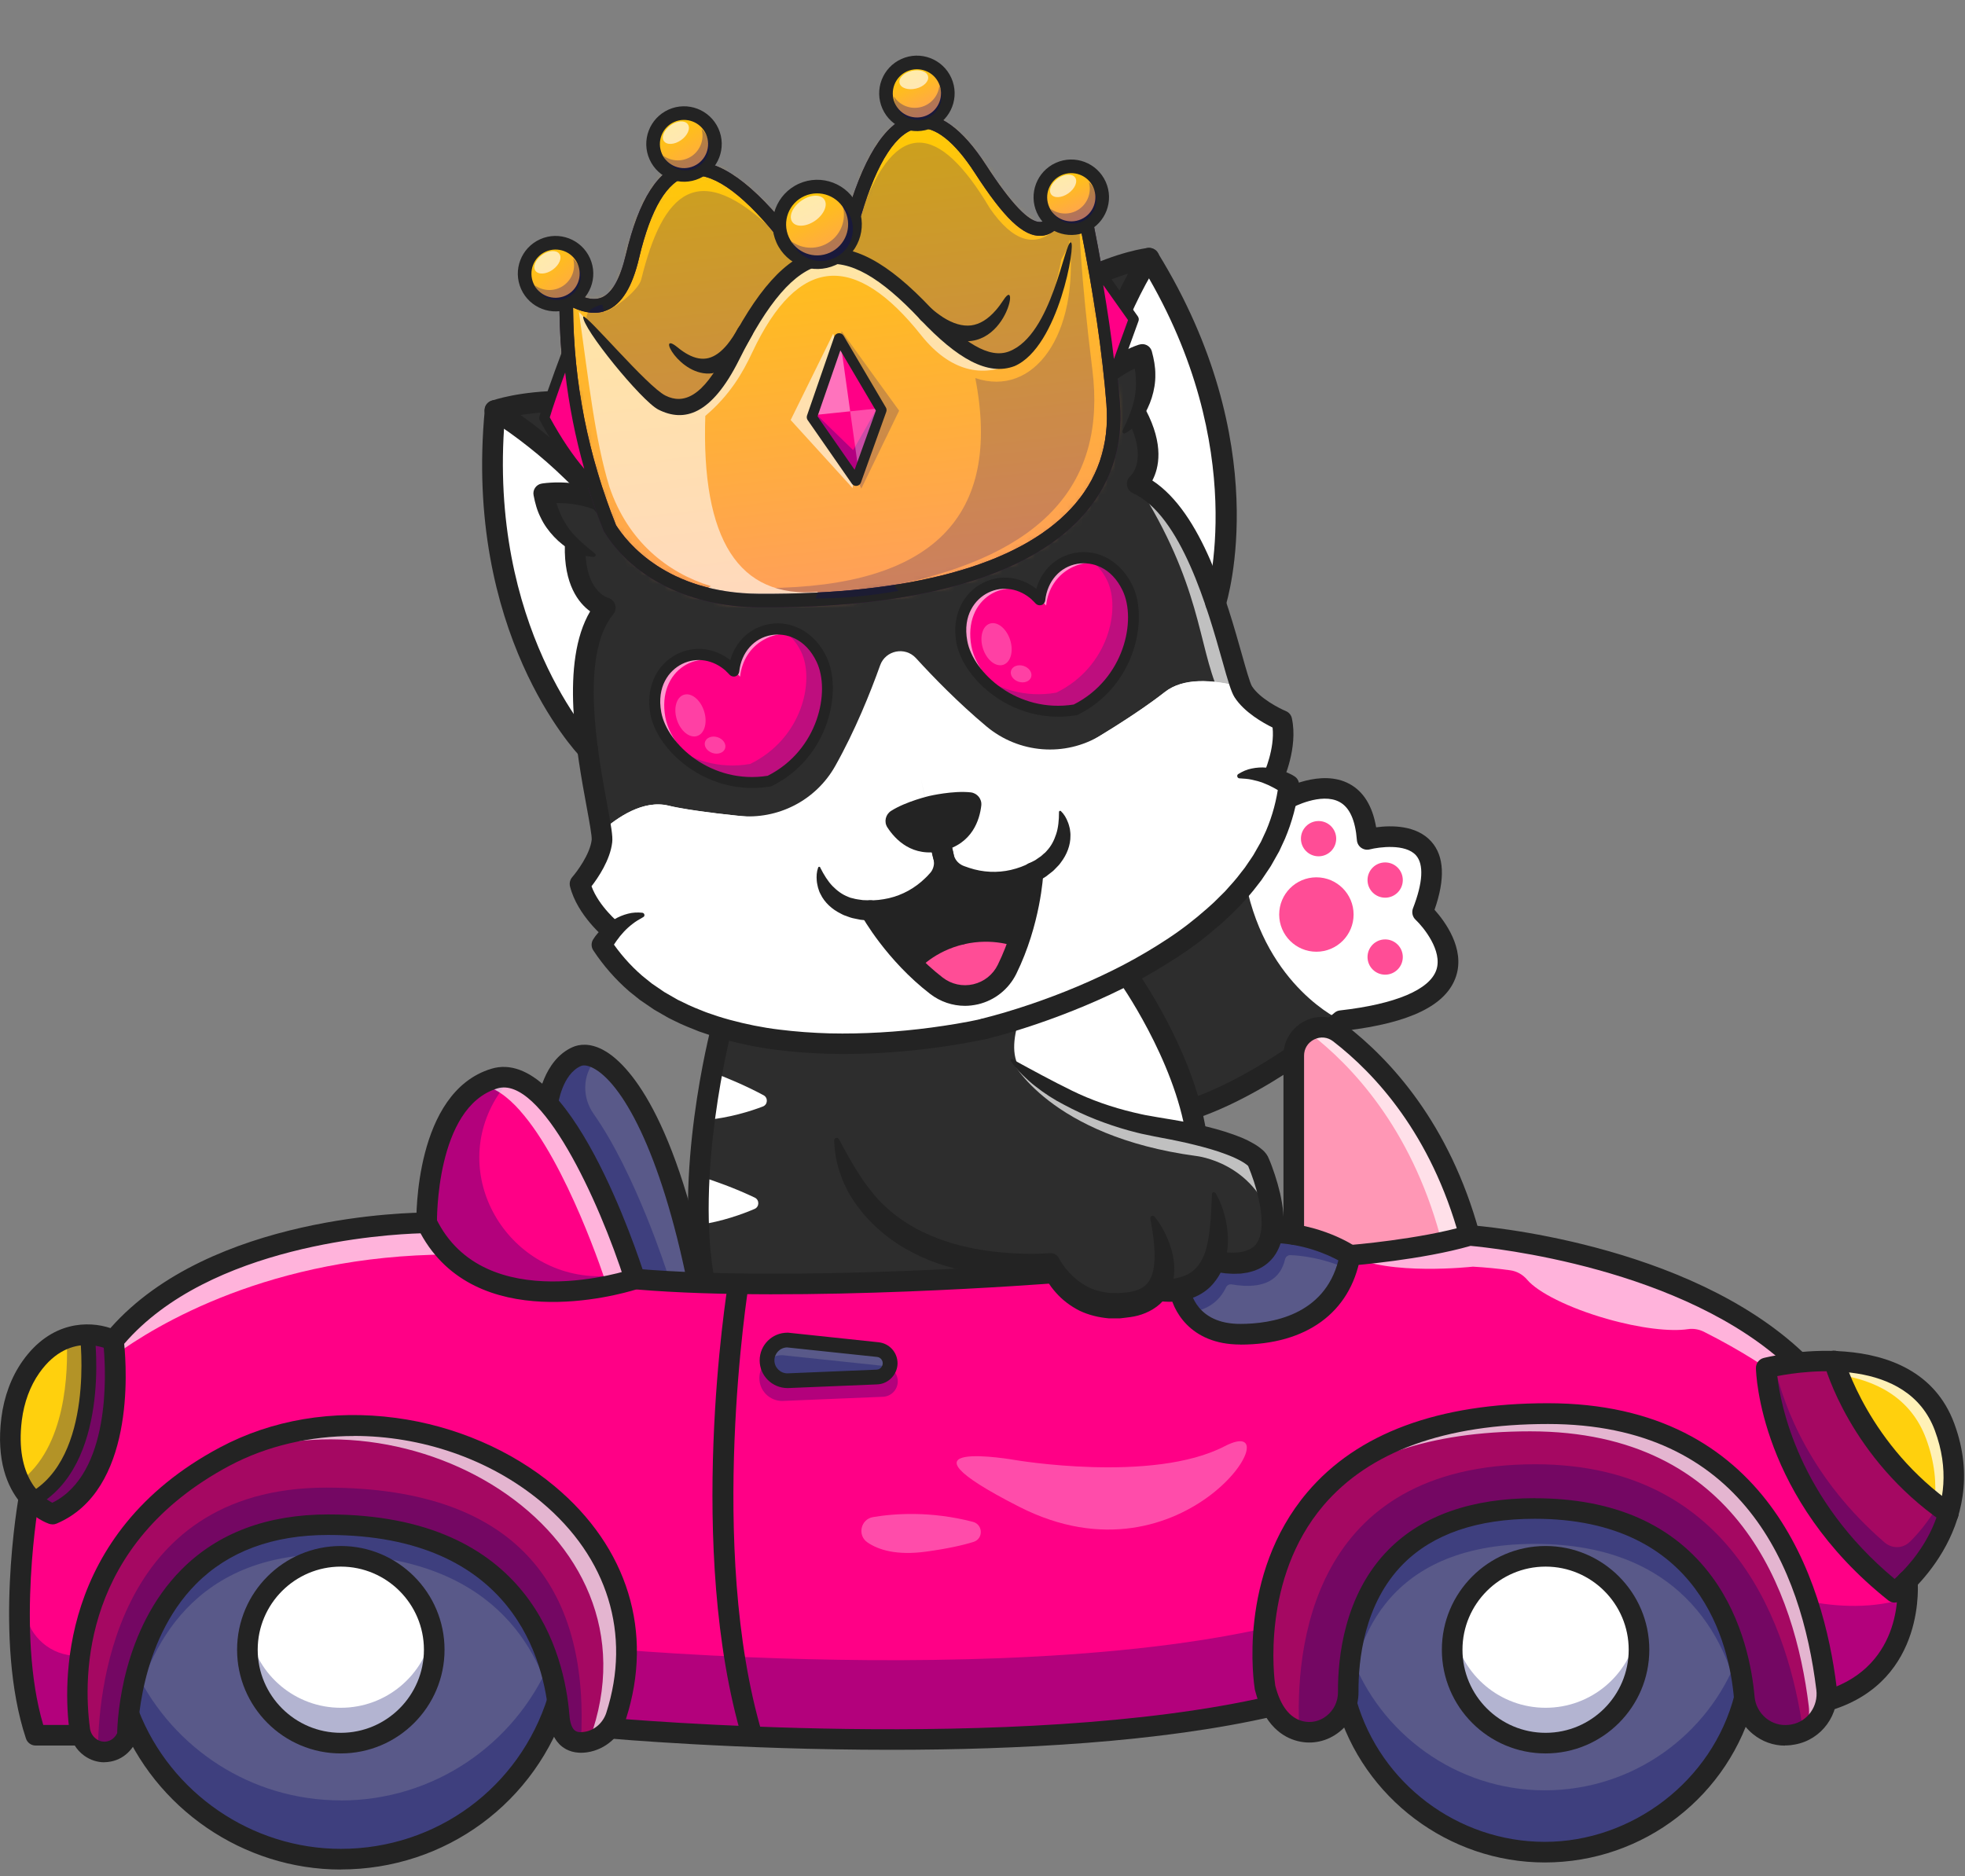 <svg width="244" height="233" viewBox="0 0 244 233" fill="none" xmlns="http://www.w3.org/2000/svg">
<rect x="0" y="0" width="244" height="233" fill="#808080" stroke="none"/>
<g clip-path="url(#clip0_69_2142)">
<path d="M158.76 96.77C158.57 96.69 158.35 96.61 158.13 96.53C158.17 96.43 159.88 92.71 159.18 89.48C159.18 89.48 155.78 88.08 154.39 85.91C154.3 85.77 154.21 85.57 154.1 85.3C153.45 83.6 152.48 79.43 150.95 74.92C148.9 68.87 145.85 62.21 141.21 60.09C141.21 60.09 143.03 58.58 142.45 55.16C142.27 54.12 141.88 52.9 141.14 51.5H141.12C142.02 49.82 142.78 47.25 141.81 44.02C141.81 44.02 138.34 45.1 135.91 47.92C138.33 38.7 142.53 32.28 142.66 32.08C142.66 32.08 129.89 33.48 116.34 49.43V49.53C114.42 49.53 112.16 49.63 109.65 49.95C107.96 50.16 106.14 50.48 104.24 50.92C101.33 51.6 98.74 52.45 96.51 53.34C95.13 53.89 93.88 54.46 92.77 55.01L92.73 54.93C73.53 46.61 61.46 50.99 61.46 50.99C61.46 50.99 68.19 54.9 74.53 62.22C71.1 60.76 67.51 61.33 67.51 61.33C68.06 64.65 69.89 66.62 71.43 67.73H71.42C71.4 68.47 71.42 69.13 71.49 69.73C72.03 74.74 75.15 75.49 75.15 75.49C71.92 79.44 72.13 86.76 72.96 93.09C73.53 97.41 74.39 101.27 74.66 103.28C74.73 103.81 74.76 104.22 74.73 104.47C74.44 107.03 72.01 109.79 72.01 109.79C72.83 113.04 76.07 115.65 76.07 115.65C75.19 116.52 74.73 117.34 74.73 117.34C78.2 122.76 83.62 125.92 89.57 127.68C104.23 132 122.14 127.79 122.14 127.79C122.14 127.79 130.85 125.78 139.93 121.06C148.69 116.51 157.81 109.43 159.8 99.18C159.91 98.62 160 98.05 160.06 97.48C160.06 97.48 159.56 97.13 158.74 96.79L158.76 96.77ZM126.54 116.75C126.45 117.02 126.35 117.3 126.25 117.58C125.91 118.49 125.52 119.43 125.06 120.37C123.43 123.68 119.2 124.66 116.29 122.41C115.21 121.58 114.23 120.7 113.36 119.82L113.16 119.62C109.89 116.29 108.11 113.08 108.11 113.08C112.32 113.14 115.08 110.84 116.47 109.27C117.16 108.49 117.42 107.42 117.19 106.4C117.43 107.42 118.13 108.27 119.1 108.66C121.03 109.45 124.53 110.29 128.28 108.38C128.28 108.38 128.1 112.19 126.55 116.75H126.54Z" fill="#2D2D2D"/>
<path d="M158 151.91C158 152.3 157.97 152.7 157.92 153.07C157.54 155.62 155.83 157.53 151.14 156.72L150.66 156.67C150.01 158.3 148.75 159.65 146.5 160.11C145.69 160.27 144.74 160.32 143.65 160.22C143 161.08 141.96 161.74 140.36 162.01C134.97 162.92 132.17 159.84 131.03 158.07C131.03 158.07 128.65 158.26 124.76 158.5C117.22 158.96 104.03 159.62 91.68 159.43C90.27 159.41 88.86 159.38 87.49 159.33C87.05 157.02 86.82 154.58 86.74 152.13C86.67 150.1 86.71 148.05 86.81 146.06C86.94 143.64 87.18 141.28 87.46 139.12C87.75 136.9 88.08 134.87 88.4 133.16C89.03 129.8 89.58 127.67 89.58 127.67C91.49 128.23 93.46 128.65 95.43 128.95C108.6 130.96 122.15 127.78 122.15 127.78C122.15 127.78 123.87 127.39 126.58 126.53C129.97 125.46 134.9 123.68 139.95 121.05C139.95 121.05 145.62 128.95 147.9 137.78C148.17 138.83 148.4 139.88 148.56 140.94C155.61 142.59 156.2 144.26 156.2 144.26C156.2 144.26 156.56 145.06 156.95 146.26C157.45 147.78 158.02 149.94 158 151.91Z" fill="#2D2D2D"/>
<path d="M166.54 126.73C166.54 126.73 166.1 127.11 165.31 127.72V127.75C163.13 127 160.65 128.58 160.65 131.09V131.12C157.15 133.49 152.5 136.24 147.9 137.77C147.01 134.32 145.6 131.03 144.22 128.28C142.05 123.98 139.94 121.04 139.94 121.04C145.29 118.26 150.78 114.53 154.69 109.72C157.18 106.66 159.03 103.15 159.81 99.17C159.81 99.17 169 94.06 169.77 104.23C169.77 104.23 181.35 101.19 176.65 113.26C176.65 113.26 188.4 124.27 166.54 126.74V126.73Z" fill="#2D2D2D"/>
<path d="M72.97 93.07C72.97 93.07 58.86 78.38 61.47 50.97C61.47 50.97 68.2 54.88 74.54 62.2C71.11 60.74 67.52 61.31 67.52 61.31C68.07 64.63 69.9 66.6 71.44 67.71H71.43C71.24 74.53 75.16 75.47 75.16 75.47C71.93 79.42 72.14 86.74 72.97 93.07Z" fill="white"/>
<path d="M150.95 74.92C148.9 68.87 145.85 62.21 141.21 60.09C141.21 60.09 144.31 57.52 141.14 51.5H141.12C142.02 49.82 142.78 47.25 141.81 44.02C141.81 44.02 138.34 45.1 135.91 47.92C138.36 38.55 142.67 32.07 142.67 32.07C157.12 55.5 150.95 74.92 150.95 74.92Z" fill="white"/>
<path d="M160.08 97.46C160.01 98.04 159.93 98.6 159.82 99.16C157.83 109.4 148.72 116.48 139.95 121.04C130.87 125.76 122.16 127.77 122.16 127.77C122.16 127.77 104.25 131.98 89.59 127.66C83.64 125.91 78.22 122.74 74.75 117.32C74.75 117.32 75.21 116.5 76.09 115.63C76.09 115.63 72.85 113.02 72.03 109.77C72.03 109.77 74.47 107.01 74.75 104.45C74.78 104.2 74.75 103.8 74.68 103.26C76.65 101.5 79.89 99.27 83.04 100.05C88.04 101.28 108.45 103.18 115.35 101.59C122.25 100.01 138.24 90.99 144.64 85.94C146.9 84.16 150.45 84.33 154.11 85.29C154.21 85.56 154.31 85.77 154.4 85.9C155.79 88.07 159.19 89.47 159.19 89.47C159.88 92.7 158.18 96.43 158.14 96.52C159.32 96.92 160.09 97.45 160.09 97.45L160.08 97.46Z" fill="white"/>
<path d="M128.27 108.38C128.27 108.38 128.09 112.19 126.54 116.75C126.54 116.75 123.55 115.43 119.5 116.37C115.45 117.31 113.35 119.82 113.35 119.82C109.95 116.42 108.1 113.08 108.1 113.08C112.31 113.14 115.07 110.84 116.46 109.27C117.15 108.49 117.41 107.42 117.18 106.4C117.42 107.42 118.12 108.27 119.09 108.66C121.02 109.45 124.52 110.29 128.27 108.38Z" fill="#232323"/>
<path d="M3.98 186.28C3.86 186.16 3.74 186.02 3.62 185.88C2.16 184.16 0.82 181.2 1.44 176.22C1.73 173.9 2.5 171.66 3.84 169.75C6.14 166.5 8.8 165.73 10.83 165.75C10.83 165.75 12.85 181.46 3.98 186.28Z" fill="#FFD00D"/>
<path d="M6.51 188.02C6.51 188.02 5.26 187.61 3.98 186.28C12.85 181.46 10.83 165.75 10.83 165.75C12.72 165.77 14.07 166.47 14.07 166.47C14.07 166.47 16.38 183.87 6.51 188.02Z" fill="#A50862"/>
<path d="M182.47 153.42C176.53 155.18 167.64 155.89 167.64 155.89C167.64 155.89 164.87 153.99 160.65 153.31V131.1C160.65 128.59 163.14 127.01 165.3 127.76C165.65 127.88 165.98 128.06 166.3 128.3C171.45 132.26 178.79 139.98 182.47 153.42Z" fill="#FF97B5"/>
<path d="M241.95 187.95C240.8 191.85 238.43 194.74 236.84 196.33C235.93 197.26 235.27 197.74 235.27 197.74C219.6 185.28 219.32 169.88 219.32 169.88C219.32 169.88 220.86 169.48 223.15 169.21C224.48 169.06 226.06 168.95 227.74 169.01C227.74 169.01 230.75 180.19 241.94 187.95H241.95Z" fill="#A50862"/>
<path d="M241.95 187.95C230.76 180.2 227.75 169.01 227.75 169.01C232.96 169.17 239.09 170.82 241.46 177.21C242.98 181.31 242.83 184.93 241.95 187.95Z" fill="#FFD00D"/>
<path d="M78.84 158.83C78.84 158.83 59.56 165.46 52.98 151.86C52.98 151.86 52.67 136.61 61.37 133.95C63.64 133.26 65.91 134.62 68.03 137C74.05 143.77 78.84 158.83 78.84 158.83Z" fill="#FF0086"/>
<path d="M93.43 215.69C82.84 215.27 75.71 214.62 75.71 214.62C76.07 214.17 76.35 213.65 76.53 213.09C84.91 186.97 50.82 168.67 27.91 180.89C8.61 191.19 9.12 208.82 9.92 214.8C9.95 215 9.99 215.19 10.05 215.37L9.56 215.49H4.44C0.45 203.5 3.63 185.88 3.63 185.88C5.02 187.52 6.52 188.02 6.52 188.02C14.42 184.7 14.52 172.89 14.24 168.31C14.17 167.17 14.08 166.47 14.08 166.47C26.19 151.78 52.99 151.86 52.99 151.86C53.75 153.43 54.68 154.72 55.72 155.8C63.76 164.03 78.85 158.84 78.85 158.84C81.31 159.05 83.94 159.2 86.66 159.3C86.94 159.31 87.22 159.32 87.5 159.33C88.88 159.38 90.28 159.41 91.69 159.43C91.48 160.76 86.53 192.54 93.43 215.7V215.69Z" fill="#FF0086"/>
<path d="M236.84 196.33C235.93 197.25 235.27 197.74 235.27 197.74C219.6 185.28 219.32 169.88 219.32 169.88C219.32 169.88 220.86 169.48 223.15 169.21L223.12 168.97C208.78 155.34 182.47 153.42 182.47 153.42C177.6 154.86 170.74 155.6 168.43 155.82C167.93 155.87 167.64 155.89 167.64 155.89C166.39 162.71 160.82 165.68 154.01 165.68C147.2 165.68 146.51 160.1 146.51 160.1C145.7 160.26 144.75 160.31 143.66 160.21C143.01 161.07 141.97 161.73 140.37 162C134.98 162.91 132.18 159.83 131.04 158.06C131.04 158.06 125.12 158.53 116.74 158.92C109.48 159.26 100.38 159.55 91.69 159.41C91.48 160.74 86.53 192.52 93.43 215.68C111 216.39 138.08 216.46 157.9 211.88C157.58 211.23 157.3 210.46 157.07 209.56C157.07 209.56 151.45 175.55 192.2 175.55C211.84 175.55 220.6 187.11 224.43 198.82C225.66 202.55 226.38 206.29 226.79 209.68C226.85 210.16 226.84 210.62 226.78 211.08L227.12 211.13C235.14 208.61 236.63 201.86 236.85 198.41C236.93 197.14 236.85 196.32 236.85 196.32L236.84 196.33ZM108.89 171L97.77 171.46C96.37 171.46 95.24 170.33 95.24 168.93C95.24 168.23 95.52 167.6 95.98 167.14C96.44 166.68 97.07 166.4 97.77 166.4L109 167.59C109.87 167.68 110.53 168.41 110.53 169.29C110.53 170.17 109.81 170.96 108.9 171H108.89Z" fill="#FF0086"/>
<path d="M76.53 213.09C76.35 213.65 76.07 214.17 75.71 214.62C74.99 215.53 73.96 216.16 72.79 216.34C72.57 216.37 72.35 216.39 72.13 216.39C70.83 216.38 69.64 215.65 69.43 213.14C69.39 212.6 69.32 211.95 69.21 211.22C68.19 204.1 63.5 189.36 40.75 189.36C20.59 189.36 16.73 206.25 16 212.87C15.82 214.49 15.83 215.49 15.83 215.49C15.83 215.49 15.29 217.18 13.52 217.52C13.06 217.61 12.6 217.58 12.17 217.46C11.18 217.18 10.36 216.39 10.03 215.38C9.97 215.2 9.93 215.01 9.9 214.81C9.1 208.82 8.59 191.19 27.89 180.9C50.81 168.68 84.89 186.99 76.51 213.1L76.53 213.09Z" fill="#A50862"/>
<path d="M226.78 211.09C226.53 212.78 225.46 214.27 223.92 215C223.53 215.18 223.12 215.32 222.67 215.4C222.53 215.43 222.38 215.45 222.23 215.47C219.42 215.8 216.9 213.71 216.59 210.91C216.59 210.91 216.58 210.83 216.58 210.79C216.01 204.16 212.4 187.34 190.58 187.34C168.76 187.34 167.35 202.96 167.4 210.13C167.4 210.61 167.34 211.07 167.21 211.52C166.53 213.96 164.04 215.64 161.45 215C161.42 215 161.38 214.98 161.35 214.97C160.06 214.62 158.81 213.73 157.9 211.89C157.58 211.24 157.3 210.47 157.07 209.57C157.07 209.57 151.45 175.56 192.2 175.56C218.08 175.56 225.07 195.65 226.79 209.69C226.85 210.17 226.84 210.63 226.78 211.09Z" fill="#A50862"/>
<path d="M53.92 204.87C53.92 211.27 48.73 216.47 42.32 216.47C35.91 216.47 30.72 211.28 30.72 204.87C30.72 198.46 35.91 193.27 42.32 193.27C48.73 193.27 53.92 198.46 53.92 204.87Z" fill="white"/>
<path d="M203.52 204.87C203.52 211.27 198.33 216.47 191.92 216.47C185.51 216.47 180.32 211.28 180.32 204.87C180.32 198.46 185.51 193.27 191.92 193.27C198.33 193.27 203.52 198.46 203.52 204.87Z" fill="white"/>
<path d="M86.65 159.29C83.93 159.19 81.31 159.04 78.84 158.83C78.84 158.83 74.05 143.78 68.03 137C68.03 137 68.58 132.53 71.63 131.2C74.68 129.87 81.82 135.46 86.65 159.28V159.29Z" fill="#595989"/>
<path d="M40.76 189.35C20.6 189.35 16.74 206.24 16.01 212.86C20.1 223.4 30.34 230.88 42.32 230.88C54.93 230.88 65.6 222.61 69.22 211.21C68.2 204.09 63.51 189.35 40.76 189.35ZM42.33 216.46C35.93 216.46 30.73 211.27 30.73 204.86C30.73 198.45 35.92 193.26 42.33 193.26C48.74 193.26 53.93 198.45 53.93 204.86C53.93 211.27 48.74 216.46 42.33 216.46Z" fill="#595989"/>
<path d="M167.63 155.89C166.38 162.71 160.81 165.68 154 165.68C147.19 165.68 146.5 160.1 146.5 160.1C148.75 159.65 150 158.3 150.66 156.66L151.14 156.71C155.82 157.52 157.54 155.61 157.92 153.06C158.88 153.07 159.8 153.16 160.65 153.3C164.87 153.98 167.64 155.88 167.64 155.88L167.63 155.89Z" fill="#595989"/>
<path d="M216.58 210.79C216.01 204.16 212.4 187.34 190.58 187.34C168.76 187.34 167.35 202.96 167.4 210.13C167.4 210.61 167.34 211.07 167.21 211.52C170.29 222.2 180.14 230.01 191.82 230.01C203.5 230.01 213.71 221.9 216.59 210.91C216.59 210.91 216.58 210.83 216.58 210.79ZM191.92 216.47C185.52 216.47 180.32 211.28 180.32 204.87C180.32 198.46 185.51 193.27 191.92 193.27C198.33 193.27 203.52 198.46 203.52 204.87C203.52 211.28 198.33 216.47 191.92 216.47Z" fill="#595989"/>
<path d="M110.52 169.3C110.52 170.21 109.8 170.97 108.89 171.01L97.77 171.47C96.37 171.47 95.24 170.34 95.24 168.94C95.24 168.24 95.52 167.61 95.98 167.15C96.44 166.69 97.07 166.41 97.77 166.41L109 167.6C109.87 167.69 110.53 168.42 110.53 169.3H110.52Z" fill="#595989"/>
<path d="M158.12 96.54C158.16 96.44 159.87 92.72 159.17 89.49C159.17 89.49 155.77 88.09 154.38 85.92C154.29 85.78 154.2 85.58 154.09 85.31C150.43 84.35 146.88 84.18 144.62 85.96C142.69 87.48 139.89 89.37 136.72 91.3C132.23 94.04 126.49 93.57 122.47 90.19C119.01 87.29 115.89 84.09 113.74 81.73C112.39 80.26 109.96 80.75 109.29 82.62C108.09 85.98 106.18 90.74 103.71 95.13C101.31 99.4 96.59 101.82 91.72 101.32C87.86 100.92 84.64 100.46 83.02 100.06C79.87 99.28 76.63 101.52 74.66 103.27C74.73 103.8 74.76 104.21 74.73 104.46C74.44 107.02 72.01 109.78 72.01 109.78C72.83 113.03 76.07 115.64 76.07 115.64C75.19 116.51 74.73 117.33 74.73 117.33C78.2 122.75 83.62 125.91 89.57 127.67C104.23 131.99 122.14 127.78 122.14 127.78C122.14 127.78 130.85 125.77 139.93 121.05C148.69 116.5 157.81 109.42 159.8 99.17C159.91 98.61 160 98.04 160.06 97.47C160.06 97.47 159.28 96.94 158.11 96.54H158.12ZM115.27 101.61L115.33 101.59L114.39 96.78L115.34 101.59C115.34 101.59 115.33 101.59 115.32 101.59C115.3 101.59 115.28 101.59 115.26 101.6L115.27 101.61Z" fill="white"/>
<path d="M148.56 140.94C140.56 139.78 128.9 135.52 126.78 132.85C125.39 131.09 126 128.26 126.58 126.52C129.97 125.45 134.9 123.67 139.95 121.04C139.95 121.04 145.62 128.94 147.9 137.77C148.17 138.82 148.4 139.87 148.56 140.93V140.94Z" fill="white"/>
<path d="M166.54 126.73C166.54 126.73 157.32 122.64 154.7 109.71C157.19 106.65 159.04 103.14 159.82 99.16C159.82 99.16 169.01 94.05 169.78 104.22C169.78 104.22 181.36 101.18 176.66 113.25C176.66 113.25 188.41 124.26 166.55 126.73H166.54Z" fill="white"/>
<path d="M163.46 118.19C166.011 118.19 168.08 116.122 168.08 113.57C168.08 111.018 166.011 108.95 163.46 108.95C160.908 108.95 158.84 111.018 158.84 113.57C158.84 116.122 160.908 118.19 163.46 118.19Z" fill="#FF4D96"/>
<path d="M163.73 106.34C164.94 106.34 165.92 105.36 165.92 104.15C165.92 102.94 164.94 101.96 163.73 101.96C162.521 101.96 161.54 102.94 161.54 104.15C161.54 105.36 162.521 106.34 163.73 106.34Z" fill="#FF4D96"/>
<path d="M172 111.48C173.21 111.48 174.19 110.5 174.19 109.29C174.19 108.08 173.21 107.1 172 107.1C170.791 107.1 169.81 108.08 169.81 109.29C169.81 110.5 170.791 111.48 172 111.48Z" fill="#FF4D96"/>
<path d="M172 121.04C173.21 121.04 174.19 120.06 174.19 118.85C174.19 117.64 173.21 116.66 172 116.66C170.791 116.66 169.81 117.64 169.81 118.85C169.81 120.06 170.791 121.04 172 121.04Z" fill="#FF4D96"/>
<path d="M88.4 133.15C88.09 134.86 87.75 136.88 87.46 139.11C90.57 138.83 93.19 138 94.73 137.41C95.35 137.17 95.39 136.32 94.81 136.01C92.52 134.78 90.17 133.81 88.4 133.15Z" fill="white"/>
<path d="M86.75 152.12C89.74 151.68 92.23 150.76 93.7 150.13C94.3 149.87 94.32 149.02 93.73 148.73C91.22 147.53 88.66 146.63 86.83 146.05C86.72 148.04 86.69 150.09 86.76 152.12H86.75Z" fill="white"/>
<g opacity="0.3">
<path d="M120.16 118.87C122.51 118.32 124.49 118.54 125.75 118.81C126.04 118.11 126.3 117.42 126.53 116.75C126.53 116.75 123.54 115.43 119.49 116.37C115.44 117.31 113.34 119.82 113.34 119.82C113.86 120.34 114.42 120.86 115.01 121.37C116 120.56 117.73 119.43 120.16 118.87Z" fill="#000566"/>
</g>
<g opacity="0.3">
<path d="M9.95 205.52L9.55 205.62C6.36 205.62 3.64 203.3 3.12 200.15C2.86 198.56 2.69 196.95 2.58 195.33C2.22 201.36 2.34 209.2 4.44 215.49H9.56L10.05 215.37C9.99 215.19 9.95 215 9.92 214.8C9.65 212.78 9.42 209.45 9.96 205.52H9.95Z" fill="#000566"/>
</g>
<g opacity="0.3">
<path d="M156.96 202.22C137.23 206.59 110.72 206.51 93.43 205.82C86.26 205.53 80.68 205.14 77.82 204.92C77.84 207.53 77.43 210.27 76.53 213.09C76.35 213.65 76.07 214.17 75.71 214.62C75.71 214.62 82.84 215.27 93.43 215.7C111 216.4 138.08 216.48 157.9 211.9C157.58 211.25 157.3 210.48 157.07 209.58C157.07 209.58 156.57 206.52 156.96 202.23V202.22Z" fill="#000566"/>
</g>
<g opacity="0.3">
<path d="M72.13 216.39C70.83 216.38 69.64 215.65 69.43 213.14C69.39 212.6 69.32 211.95 69.21 211.22C68.19 204.1 63.5 189.36 40.75 189.36C20.59 189.36 16.73 206.25 16 212.87C15.82 214.49 15.83 215.49 15.83 215.49C15.83 215.49 15.29 217.18 13.52 217.52C13.06 217.61 12.6 217.58 12.17 217.46C12.16 211.42 13.63 184.74 40.53 184.74C65.09 184.74 73.23 198.04 72.13 216.4V216.39Z" fill="#000566"/>
</g>
<g opacity="0.3">
<path d="M223.91 215C223.52 215.18 223.11 215.32 222.66 215.4C222.52 215.43 222.37 215.45 222.22 215.47C219.41 215.8 216.89 213.71 216.58 210.91C216.58 210.91 216.57 210.83 216.57 210.79C216 204.16 212.39 187.34 190.57 187.34C168.75 187.34 167.34 202.96 167.39 210.13C167.39 210.61 167.33 211.07 167.2 211.52C166.52 213.96 164.03 215.64 161.44 215C161.41 215 161.37 214.98 161.34 214.97C160.81 205 162.6 181.84 190.64 181.84C215.49 181.84 222.15 202.45 223.9 215.01L223.91 215Z" fill="#000566"/>
</g>
<g opacity="0.3">
<path d="M16.41 213.84C17.86 206.2 22.94 193.01 40.76 193.01C61.2 193.01 67.06 204.91 68.78 212.49C68.94 212.07 69.09 211.65 69.22 211.22C68.2 204.1 63.51 189.36 40.76 189.36C20.6 189.36 16.74 206.25 16.01 212.87C16.14 213.2 16.27 213.52 16.41 213.85V213.84Z" fill="#000566"/>
</g>
<g opacity="0.3">
<path d="M216.58 210.79C216.01 204.16 212.4 187.34 190.58 187.34C168.76 187.34 167.35 202.96 167.4 210.13C167.4 210.61 167.34 211.07 167.21 211.52C167.29 211.79 167.37 212.05 167.46 212.31C167.94 204.57 171.59 191.73 190.58 191.73C209.57 191.73 214.82 204.6 216.19 212.27C216.33 211.82 216.47 211.37 216.59 210.92C216.59 210.92 216.58 210.84 216.58 210.8V210.79Z" fill="#000566"/>
</g>
<g opacity="0.3">
<path d="M42.32 212.08C36.67 212.08 31.96 208.03 30.93 202.68C30.79 203.39 30.72 204.12 30.72 204.87C30.72 211.27 35.91 216.47 42.32 216.47C48.73 216.47 53.92 211.28 53.92 204.87C53.92 204.12 53.85 203.39 53.71 202.68C52.68 208.03 47.98 212.08 42.32 212.08Z" fill="#000566"/>
</g>
<g opacity="0.3">
<path d="M191.92 212.08C186.27 212.08 181.56 208.03 180.53 202.68C180.39 203.39 180.32 204.12 180.32 204.87C180.32 211.27 185.51 216.47 191.92 216.47C198.33 216.47 203.52 211.28 203.52 204.87C203.52 204.12 203.45 203.39 203.31 202.68C202.28 208.03 197.58 212.08 191.92 212.08Z" fill="#000566"/>
</g>
<g opacity="0.3">
<path d="M42.32 223.58C31.18 223.58 21.55 217.12 16.96 207.74C16.43 209.73 16.15 211.52 16 212.88C20.09 223.42 30.33 230.9 42.31 230.9C54.92 230.9 65.59 222.63 69.21 211.23C69.02 209.92 68.71 208.34 68.18 206.65C63.83 216.62 53.89 223.59 42.31 223.59L42.32 223.58Z" fill="#000566"/>
</g>
<g opacity="0.3">
<path d="M215.75 205.83C212.08 215.48 202.75 222.33 191.81 222.33C180.87 222.33 171.27 215.27 167.71 205.39C167.45 207.16 167.38 208.79 167.39 210.13C167.39 210.61 167.33 211.07 167.2 211.52C170.28 222.2 180.13 230.01 191.81 230.01C203.49 230.01 213.7 221.9 216.58 210.91C216.58 210.91 216.57 210.83 216.57 210.79C216.46 209.47 216.22 207.74 215.75 205.83Z" fill="#000566"/>
</g>
<g opacity="0.3">
<path d="M61.55 136.47C62.12 135.51 62.8 134.64 63.6 133.9C62.86 133.72 62.11 133.72 61.37 133.95C52.67 136.61 52.98 151.86 52.98 151.86C59.56 165.46 78.84 158.83 78.84 158.83C78.84 158.83 78.76 158.59 78.62 158.17C77.47 158.33 76.2 158.45 74.88 158.49C63.35 158.8 55.65 146.39 61.55 136.47Z" fill="#000566"/>
</g>
<g opacity="0.3">
<path d="M82.83 158C82.83 158 78.91 145.69 73.71 138.32C72.3 136.32 72.3 133.58 73.88 131.71C73.96 131.61 74.05 131.52 74.13 131.43C73.15 130.95 72.29 130.91 71.63 131.2C68.58 132.53 68.03 137 68.03 137C74.05 143.77 78.84 158.83 78.84 158.83C81.3 159.04 83.93 159.19 86.65 159.29C86.58 158.94 86.51 158.6 86.44 158.27C85.21 158.2 84 158.11 82.83 158.01V158Z" fill="#000566"/>
</g>
<g opacity="0.3">
<path d="M148.27 162.89C150.33 162.48 151.55 161.32 152.24 159.87C152.36 159.62 152.63 159.47 152.9 159.5C157.25 160.25 159.04 158.66 159.57 156.39C159.64 156.08 159.92 155.86 160.23 155.87C160.99 155.9 161.71 155.98 162.4 156.1C164.37 156.42 166.01 157 167.22 157.53C167.38 157.01 167.52 156.46 167.63 155.89C167.63 155.89 164.86 153.99 160.64 153.31C159.79 153.17 158.87 153.08 157.91 153.07C157.53 155.62 155.82 157.53 151.13 156.72L150.65 156.67C150 158.3 148.74 159.65 146.49 160.11C146.49 160.11 146.74 162.17 148.47 163.79C148.29 163.26 148.25 162.9 148.25 162.9L148.27 162.89Z" fill="#000566"/>
</g>
<g opacity="0.3">
<path d="M236.85 198.42C236.63 201.87 235.14 208.62 227.12 211.14L226.78 211.09C226.85 210.64 226.85 210.17 226.79 209.69C226.37 206.3 225.65 202.56 224.43 198.83C228.1 199.56 232.59 199.83 236.85 198.42Z" fill="#000566"/>
</g>
<g opacity="0.3">
<path d="M237.17 191.44C237.17 191.44 237.15 191.46 237.14 191.47C236.3 192.32 234.95 192.35 234.04 191.57C224.9 183.68 221.57 174.89 220.35 169.66C219.7 169.79 219.32 169.89 219.32 169.89C219.32 169.89 219.59 185.29 235.27 197.75C235.27 197.75 235.92 197.26 236.84 196.34C238.43 194.75 240.8 191.86 241.95 187.96C241.48 187.64 241.04 187.31 240.6 186.98C239.48 188.94 238.17 190.46 237.17 191.46V191.44Z" fill="#000566"/>
</g>
<g opacity="0.3">
<path d="M10.83 165.75C10.05 165.75 9.19 165.85 8.28 166.17C8.48 170.29 8.24 179.78 2.41 184.02C2.77 184.76 3.19 185.38 3.62 185.88C3.74 186.02 3.86 186.15 3.98 186.28C12.85 181.46 10.83 165.75 10.83 165.75Z" fill="#000566"/>
</g>
<g opacity="0.3">
<path d="M111.48 171.54C111.48 172.57 110.67 173.42 109.64 173.46L97.13 173.98C95.56 173.98 94.29 172.7 94.29 171.14C94.29 170.35 94.61 169.64 95.12 169.13C95.63 168.62 96.35 168.29 97.13 168.29L109.76 169.63C110.74 169.73 111.48 170.56 111.48 171.54Z" fill="#000566"/>
</g>
<g opacity="0.3">
<path d="M6.51 188.02C6.51 188.02 5.26 187.61 3.98 186.28C12.85 181.46 10.83 165.75 10.83 165.75C12.72 165.77 14.07 166.47 14.07 166.47C14.07 166.47 16.38 183.87 6.51 188.02Z" fill="#000566"/>
</g>
<g opacity="0.7">
<path d="M159.34 89.48C159.34 89.48 153.93 91.86 151.32 85.91C148.71 79.95 149.2 72.68 141.2 60.09C145.88 62.21 148.97 68.87 151.03 74.92C152.57 79.43 153.55 83.6 154.2 85.3C154.3 85.57 154.4 85.78 154.49 85.91C155.89 88.08 159.33 89.48 159.33 89.48H159.34Z" fill="white"/>
</g>
<g opacity="0.7">
<path d="M158 151.91C155.76 144.32 148.56 143.56 148.56 143.56C130.29 141.1 125.63 131.7 125.63 131.7C132.94 138.31 148.56 140.93 148.56 140.93C155.61 142.58 156.2 144.25 156.2 144.25C156.2 144.25 156.56 145.05 156.95 146.25C157.45 147.77 158.02 149.93 158 151.9V151.91Z" fill="white"/>
</g>
<g opacity="0.7">
<path d="M144.99 138.64C145.14 139.21 145.27 139.78 145.39 140.36C146.49 140.6 147.55 140.79 148.56 140.94C148.4 139.88 148.18 138.82 147.9 137.78C145.61 128.95 139.95 121.05 139.95 121.05C139.07 121.51 138.2 121.94 137.33 122.34C138.52 124.08 143.02 131.02 144.99 138.65V138.64Z" fill="white"/>
</g>
<g opacity="0.7">
<path d="M27.9 180.89C26.77 181.5 25.7 182.13 24.7 182.78C24.8 182.73 24.9 182.67 25 182.62C47.92 170.4 82 188.71 73.62 214.82C73.44 215.38 73.17 215.89 72.81 216.34C73.97 216.16 74.99 215.52 75.71 214.62C76.07 214.17 76.35 213.65 76.53 213.09C84.91 186.97 50.82 168.67 27.91 180.89H27.9Z" fill="white"/>
</g>
<g opacity="0.7">
<path d="M226.79 209.69C225.07 195.64 218.08 175.56 192.2 175.56C177.37 175.56 168.69 180.06 163.64 185.79C168.9 181.15 177.14 177.75 190.01 177.75C215.89 177.75 222.88 197.84 224.6 211.88C224.66 212.36 224.65 212.82 224.59 213.28C224.5 213.86 224.32 214.42 224.05 214.93C225.52 214.17 226.54 212.73 226.78 211.09C226.85 210.64 226.85 210.17 226.79 209.69Z" fill="white"/>
</g>
<g opacity="0.7">
<path d="M64.58 137.94C70.41 144.5 75.09 158.82 75.38 159.72C77.49 159.29 78.84 158.82 78.84 158.82C78.84 158.82 74.05 143.77 68.03 136.99C65.91 134.6 63.63 133.24 61.37 133.94C60.73 134.14 60.14 134.4 59.59 134.73C61.3 134.92 62.99 136.14 64.59 137.94H64.58Z" fill="white"/>
</g>
<g opacity="0.7">
<path d="M166.3 128.3C165.98 128.05 165.65 127.88 165.3 127.76C164.29 127.41 163.21 127.57 162.34 128.1C162.44 128.16 162.54 128.23 162.64 128.31C167.79 132.27 175.13 139.99 178.81 153.43C175.1 154.53 170.25 155.22 167.12 155.58C167.46 155.77 167.64 155.9 167.64 155.9C167.64 155.9 176.54 155.19 182.47 153.43C178.79 139.99 171.45 132.27 166.3 128.31V128.3Z" fill="white"/>
</g>
<g opacity="0.7">
<path d="M223.15 169.21L223.12 168.97C208.78 155.34 182.47 153.42 182.47 153.42C176.53 155.18 167.64 155.89 167.64 155.89C172.37 158.48 182.9 157.3 182.9 157.3C184.47 157.39 186.01 157.54 187.52 157.75C188.35 157.86 189.1 158.29 189.64 158.93C190.96 160.49 194.77 162.42 199.49 163.77C203.64 164.96 207.43 165.39 209.6 165.06C210.27 164.96 210.96 165.08 211.57 165.38C216.45 167.84 219.33 169.89 219.33 169.89C219.33 169.89 220.87 169.49 223.16 169.22L223.15 169.21Z" fill="white"/>
</g>
<g opacity="0.7">
<path d="M241.46 177.21C239.09 170.83 232.96 169.17 227.75 169.01C227.75 169.01 227.92 169.65 228.34 170.73C232.76 171.39 237.23 173.44 239.17 178.67C240.25 181.59 240.49 184.27 240.21 186.66C240.77 187.1 241.34 187.53 241.95 187.94C242.84 184.92 242.98 181.3 241.46 177.2V177.21Z" fill="white"/>
</g>
<g opacity="0.7">
<path d="M55.71 155.79C33.54 155.9 19.28 164.61 14.23 168.31C14.16 167.17 14.07 166.47 14.07 166.47C26.18 151.78 52.98 151.86 52.98 151.86C53.74 153.43 54.67 154.72 55.71 155.8V155.79Z" fill="white"/>
</g>
<g opacity="0.3">
<path d="M126.03 181.31C126.03 181.31 143.12 184.23 152.05 179.61C160.97 174.98 147.27 197.66 126.58 187.13C109.38 178.38 126.03 181.31 126.03 181.31Z" fill="white"/>
</g>
<g opacity="0.3">
<path d="M108.4 188.4C111.08 187.95 115.57 187.63 120.81 188.99C122.07 189.32 122.13 191.09 120.89 191.48C119.58 191.89 117.69 192.32 114.99 192.69C111.31 193.19 109.06 192.47 107.71 191.54C106.43 190.66 106.87 188.66 108.41 188.4H108.4Z" fill="white"/>
</g>
<path d="M126.54 116.75C126.15 117.92 125.65 119.15 125.06 120.37C123.43 123.68 119.2 124.66 116.29 122.41C115.21 121.58 114.23 120.7 113.36 119.82C113.36 119.82 115.46 117.31 119.51 116.37C123.56 115.43 126.55 116.75 126.55 116.75H126.54Z" fill="#FF4D96"/>
<path d="M3.98 187.2C3.66 187.2 3.34 187.03 3.18 186.72C2.94 186.28 3.1 185.72 3.55 185.48C11.77 181.02 9.95 166.02 9.93 165.87C9.87 165.37 10.22 164.91 10.72 164.85C11.22 164.79 11.68 165.14 11.739 165.64C11.829 166.31 13.729 182.03 4.41 187.09C4.27 187.17 4.12 187.2 3.97 187.2H3.98Z" fill="#232323"/>
<path d="M122.44 129.02C120.26 129.5 118.15 129.84 115.99 130.13C113.84 130.41 111.68 130.62 109.51 130.75C107.34 130.88 105.17 130.92 102.99 130.87C100.81 130.81 98.63 130.65 96.46 130.38C94.29 130.12 92.12 129.67 89.99 129.1C89.46 128.94 88.92 128.82 88.4 128.63L86.83 128.1C85.8 127.69 84.76 127.29 83.76 126.78L83.01 126.41L82.28 125.99L81.55 125.57L81.19 125.36L80.84 125.12L79.45 124.17L78.13 123.11C76.42 121.63 74.92 119.91 73.67 118.02C73.4 117.61 73.4 117.1 73.63 116.7C73.83 116.37 74 116.16 74.2 115.92C74.4 115.69 74.61 115.47 74.83 115.26C75.27 114.84 75.77 114.48 76.29 114.17C76.81 113.85 77.39 113.62 77.97 113.47C78.56 113.31 79.18 113.29 79.76 113.35C79.92 113.37 80.04 113.51 80.02 113.67C80.02 113.77 79.95 113.85 79.87 113.89L79.84 113.91C79.36 114.18 78.93 114.43 78.54 114.74C78.15 115.04 77.79 115.36 77.46 115.72C77.13 116.07 76.83 116.45 76.56 116.83C76.42 117.03 76.29 117.22 76.16 117.42C76.03 117.6 75.9 117.84 75.82 117.98L75.79 116.66C76.9 118.34 78.23 119.87 79.76 121.19L80.94 122.14L82.2 123L82.51 123.21L82.84 123.4L83.5 123.78L84.16 124.16L84.85 124.49C85.76 124.96 86.72 125.33 87.67 125.71L89.14 126.21C89.63 126.38 90.13 126.5 90.63 126.65C92.63 127.19 94.67 127.61 96.75 127.86C98.82 128.12 100.92 128.27 103.02 128.33C105.12 128.38 107.23 128.33 109.33 128.21C111.43 128.09 113.54 127.89 115.63 127.61C117.71 127.33 119.83 126.99 121.83 126.55H121.86C122.55 126.39 123.23 126.83 123.39 127.52C123.54 128.21 123.11 128.89 122.42 129.05L122.44 129.02Z" fill="#232323"/>
<path d="M75.28 116.63C75.13 116.51 71.69 113.71 70.78 110.08C70.68 109.67 70.78 109.24 71.06 108.92C71.66 108.23 73.27 106.06 73.47 104.3C73.52 103.86 73.17 101.96 72.86 100.28C71.6 93.43 69.54 82.27 73.28 75.92C71.86 74.89 70.01 72.6 70.14 67.69L72.7 67.76C72.55 73.37 75.42 74.21 75.45 74.22C75.88 74.32 76.22 74.64 76.37 75.06C76.51 75.48 76.43 75.94 76.15 76.28C71.98 81.39 74.19 93.38 75.38 99.83C75.87 102.5 76.11 103.82 76.02 104.6C75.77 106.81 74.24 109.04 73.45 110.06C74.37 112.58 76.87 114.63 76.89 114.65L75.28 116.64V116.63Z" fill="#232323"/>
<path d="M72.97 94.35C72.63 94.35 72.3 94.22 72.05 93.96C71.46 93.34 57.56 78.52 60.2 50.85C60.25 50.36 60.57 49.94 61.04 49.77C61.55 49.58 73.82 45.31 93.26 53.74C93.91 54.02 94.21 54.77 93.93 55.42C93.65 56.07 92.89 56.37 92.25 56.09C76.41 49.22 65.56 51.21 62.68 51.95C60.53 77.85 73.77 92.04 73.91 92.18C74.4 92.69 74.38 93.5 73.87 93.99C73.62 94.23 73.3 94.35 72.98 94.35H72.97Z" fill="#232323"/>
<path d="M62.11 49.87C63.95 50.99 65.59 52.19 67.22 53.48C68.84 54.76 70.4 56.12 71.88 57.57C72.64 58.28 73.34 59.04 74.06 59.78C74.75 60.55 75.46 61.3 76.11 62.11C77.46 63.68 78.66 65.38 79.83 67.1H77.69C77.92 66.8 78.17 66.52 78.43 66.24C78.69 65.96 78.96 65.7 79.24 65.44C79.53 65.19 79.8 64.92 80.11 64.68C80.41 64.43 80.72 64.19 81.05 63.98C81.21 63.88 81.42 63.92 81.52 64.08C81.58 64.17 81.59 64.28 81.56 64.37C81.44 64.74 81.31 65.1 81.18 65.45C81.05 65.81 80.9 66.15 80.77 66.5C80.63 66.85 80.48 67.19 80.32 67.53C80.16 67.86 80 68.2 79.82 68.51C79.48 69.1 78.73 69.3 78.14 68.96C77.98 68.87 77.85 68.74 77.75 68.6L77.68 68.5C76.57 66.87 75.43 65.26 74.14 63.76C73.52 62.99 72.84 62.27 72.18 61.53C71.49 60.82 70.82 60.09 70.09 59.41C68.67 58.03 67.18 56.72 65.62 55.49C64.08 54.27 62.43 53.08 60.81 52.09L60.77 52.06C60.17 51.69 59.98 50.9 60.34 50.3C60.71 49.7 61.5 49.51 62.1 49.87H62.11Z" fill="#232323"/>
<path d="M73.74 69.16C72.78 69.13 71.89 68.84 71.05 68.4C70.22 67.96 69.46 67.36 68.8 66.66C68.14 65.96 67.55 65.16 67.14 64.28C66.69 63.41 66.44 62.46 66.26 61.52C66.12 60.85 66.55 60.2 67.22 60.06H67.29L67.32 60.04C67.71 59.99 68 59.96 68.34 59.94C68.66 59.92 68.99 59.91 69.31 59.91C69.96 59.91 70.6 59.95 71.24 60.03C71.88 60.1 72.53 60.22 73.16 60.39C73.8 60.54 74.42 60.77 75.04 61.02C75.7 61.28 76.01 62.03 75.75 62.68C75.49 63.33 74.75 63.65 74.09 63.39L74.03 63.37C73.54 63.18 73.04 62.99 72.52 62.87C72 62.74 71.47 62.64 70.93 62.57C70.39 62.5 69.84 62.47 69.3 62.47C69.03 62.47 68.75 62.47 68.48 62.49C68.22 62.5 67.92 62.53 67.72 62.56L68.78 61.09C68.88 61.46 68.92 61.84 69.03 62.21C69.15 62.57 69.22 62.95 69.38 63.29C69.63 64.01 69.99 64.68 70.42 65.32C70.84 65.97 71.37 66.55 71.96 67.1C72.54 67.66 73.18 68.19 73.86 68.72L73.88 68.74C73.98 68.82 74 68.97 73.92 69.07C73.87 69.13 73.8 69.16 73.73 69.16H73.74Z" fill="#232323"/>
<path d="M86.5 58.45C87.54 57.08 88.84 56.04 90.22 55.12C90.56 54.89 90.92 54.67 91.28 54.47C91.64 54.26 91.99 54.05 92.36 53.86C93.08 53.46 93.82 53.09 94.57 52.74C96.07 52.05 97.6 51.41 99.17 50.91C100.74 50.38 102.34 49.98 103.96 49.66C104.65 49.53 105.33 49.98 105.46 50.67C105.59 51.32 105.2 51.94 104.59 52.14L104.54 52.16C103.79 52.4 103.03 52.6 102.28 52.83C101.53 53.07 100.77 53.28 100.03 53.54C98.53 54.01 97.07 54.57 95.6 55.14C94.14 55.72 92.7 56.36 91.29 57.04C89.86 57.7 88.41 58.36 86.9 58.95H86.88C86.71 59.02 86.52 58.95 86.46 58.77C86.42 58.66 86.44 58.54 86.5 58.45Z" fill="#232323"/>
<path d="M121.86 126.52C123.85 126.03 125.9 125.41 127.89 124.74C129.89 124.06 131.86 123.32 133.8 122.5C135.74 121.68 137.65 120.79 139.51 119.82C141.37 118.84 143.18 117.78 144.92 116.63C146.67 115.49 148.32 114.21 149.87 112.84C150.25 112.49 150.65 112.16 151.01 111.79L152.11 110.7C152.8 109.93 153.5 109.18 154.1 108.36L154.57 107.76L155 107.13L155.43 106.5L155.64 106.18L155.83 105.85L156.58 104.53L157.22 103.15C158.01 101.29 158.53 99.33 158.78 97.33L159.33 98.53C159.2 98.44 158.98 98.29 158.78 98.18C158.58 98.06 158.37 97.94 158.16 97.83C157.74 97.6 157.31 97.4 156.86 97.23C156.41 97.06 155.95 96.93 155.46 96.83C154.97 96.72 154.47 96.69 153.93 96.66H153.9C153.74 96.65 153.62 96.51 153.63 96.35C153.63 96.25 153.69 96.17 153.77 96.12C154.27 95.81 154.83 95.55 155.43 95.44C156.02 95.32 156.65 95.27 157.25 95.33C157.86 95.37 158.46 95.49 159.04 95.66C159.33 95.75 159.62 95.85 159.9 95.97C160.19 96.1 160.44 96.21 160.76 96.42C161.17 96.69 161.36 97.16 161.31 97.62C161.03 99.87 160.44 102.08 159.56 104.16L158.85 105.7L158.02 107.17L157.81 107.54L157.58 107.89L157.11 108.59L156.64 109.29L156.13 109.95C155.46 110.85 154.71 111.67 153.96 112.49L152.78 113.66C152.39 114.06 151.96 114.41 151.56 114.78C149.9 116.24 148.16 117.59 146.32 118.78C144.49 119.99 142.61 121.09 140.68 122.11C138.75 123.12 136.77 124.04 134.77 124.88C132.77 125.72 130.74 126.49 128.68 127.19C126.61 127.89 124.57 128.52 122.4 129.04C121.71 129.21 121.02 128.79 120.85 128.1C120.68 127.41 121.1 126.72 121.79 126.55H121.82L121.86 126.52Z" fill="#232323"/>
<path d="M159.28 97.07L156.96 95.99C156.96 95.99 158.31 93.02 158.02 90.35C156.86 89.78 154.5 88.46 153.3 86.59C152.88 85.93 152.5 84.64 151.77 82.03C149.99 75.72 146.68 63.98 140.68 61.25C140.28 61.07 140 60.69 139.94 60.25C139.88 59.81 140.05 59.38 140.39 59.1C140.46 59.03 142.6 57.02 140.01 52.09L142.27 50.9C144.56 55.25 143.91 58.12 143.09 59.67C149.26 63.71 152.34 74.64 154.23 81.34C154.69 82.98 155.22 84.84 155.46 85.22C156.42 86.72 158.82 87.95 159.66 88.3C160.05 88.46 160.34 88.8 160.42 89.22C161.2 92.87 159.35 96.91 159.27 97.08L159.28 97.07Z" fill="#232323"/>
<path d="M150.95 76.19C150.82 76.19 150.69 76.17 150.56 76.13C149.89 75.92 149.51 75.2 149.73 74.52C149.81 74.26 155.37 55.71 142.03 33.47C139.12 34.09 128.46 37.13 117.33 50.24C116.87 50.78 116.06 50.84 115.53 50.39C114.99 49.93 114.93 49.12 115.38 48.59C129.1 32.44 141.99 30.85 142.53 30.79C143.01 30.74 143.5 30.97 143.76 31.39C158.35 55.05 152.43 74.48 152.17 75.3C152 75.85 151.49 76.19 150.95 76.19Z" fill="#232323"/>
<path d="M143.74 32.78C142.72 34.38 141.77 36.17 140.93 37.95C140.08 39.74 139.31 41.57 138.65 43.44C138.3 44.37 138.02 45.32 137.71 46.26C137.45 47.21 137.15 48.16 136.94 49.13C136.45 51.05 136.13 53 135.86 54.95L135.84 55.06C135.74 55.73 135.12 56.19 134.45 56.1C134.27 56.07 134.09 56 133.95 55.9C133.65 55.7 133.36 55.47 133.07 55.24C132.78 55.01 132.5 54.77 132.22 54.52C131.94 54.26 131.66 54.02 131.38 53.76C131.1 53.5 130.83 53.24 130.56 52.96C130.43 52.82 130.43 52.6 130.56 52.47C130.64 52.39 130.74 52.36 130.84 52.38C131.24 52.43 131.62 52.51 132 52.6C132.38 52.68 132.74 52.8 133.12 52.9C133.49 53.01 133.85 53.13 134.2 53.26C134.55 53.39 134.9 53.53 135.24 53.7L133.32 54.65C133.61 52.59 133.94 50.54 134.46 48.53C134.68 47.52 134.99 46.53 135.27 45.53C135.59 44.55 135.88 43.55 136.25 42.59C136.94 40.64 137.74 38.73 138.62 36.86C139.51 34.98 140.46 33.19 141.61 31.37C141.99 30.77 142.78 30.6 143.38 30.98C143.98 31.36 144.15 32.15 143.77 32.75L143.74 32.79V32.78Z" fill="#232323"/>
<path d="M139.39 53.47C139.77 52.7 140.11 51.93 140.38 51.18C140.66 50.43 140.88 49.67 140.97 48.9C141.07 48.14 141.1 47.37 141.01 46.62C141 46.24 140.9 45.87 140.85 45.5C140.78 45.13 140.65 44.76 140.58 44.39L142.19 45.24C141.99 45.3 141.71 45.41 141.47 45.51C141.22 45.62 140.97 45.73 140.73 45.85C140.24 46.09 139.76 46.37 139.31 46.66C138.85 46.95 138.42 47.28 138.01 47.63C137.59 47.97 137.23 48.36 136.88 48.75L136.84 48.8C136.36 49.32 135.56 49.36 135.03 48.89C134.51 48.42 134.47 47.61 134.94 47.09C135.38 46.6 135.84 46.11 136.35 45.7C136.85 45.27 137.37 44.88 137.92 44.53C138.46 44.18 139.02 43.85 139.6 43.57C139.89 43.43 140.18 43.29 140.48 43.16C140.79 43.03 141.06 42.92 141.43 42.8H141.45C142.1 42.58 142.8 42.93 143.01 43.58C143.01 43.6 143.03 43.63 143.03 43.65C143.28 44.58 143.47 45.54 143.46 46.52C143.48 47.49 143.31 48.47 143.02 49.39C142.73 50.31 142.32 51.18 141.77 51.94C141.22 52.7 140.54 53.36 139.7 53.81C139.59 53.87 139.44 53.83 139.38 53.71C139.34 53.64 139.34 53.56 139.38 53.5V53.47H139.39Z" fill="#232323"/>
<path d="M123.37 50.45C121.75 50.59 120.16 50.64 118.59 50.68C117.02 50.69 115.45 50.76 113.88 50.88C112.32 51.02 110.75 51.17 109.2 51.4C108.42 51.49 107.65 51.65 106.87 51.76C106.1 51.89 105.32 52.04 104.54 52.16H104.49C103.79 52.27 103.14 51.79 103.03 51.09C102.93 50.44 103.34 49.83 103.96 49.66C105.55 49.23 107.17 48.88 108.81 48.66C110.44 48.41 112.1 48.31 113.75 48.27C114.58 48.26 115.4 48.27 116.23 48.3C116.64 48.31 117.06 48.34 117.47 48.37C117.88 48.39 118.29 48.43 118.7 48.48C120.34 48.69 121.97 49.05 123.51 49.83C123.67 49.91 123.74 50.11 123.65 50.27C123.6 50.37 123.5 50.44 123.39 50.45H123.37Z" fill="#232323"/>
<path d="M115.42 98.84C115.42 98.84 112.5 99.52 110.65 100.7C109.96 101.14 109.74 102.06 110.19 102.75C111.15 104.23 113.28 106.54 117.02 105.67C120.75 104.8 121.65 101.79 121.85 100.03C121.94 99.21 121.34 98.49 120.53 98.4C118.34 98.16 115.43 98.84 115.43 98.84H115.42Z" fill="#232323"/>
<path d="M107.43 113.3L116.05 110.82L117.68 107.76L124.7 109.47L128.19 109.29L127.45 112.67L126.23 115.96L123.51 116.08L117.81 116.39L114.57 118.7L113.35 118.85L110.77 116.03L107.43 113.3Z" fill="#232323"/>
<path d="M117.989 104.26L118.329 105.7L118.409 106.06C118.439 106.17 118.449 106.22 118.469 106.3C118.519 106.44 118.579 106.58 118.659 106.71C118.819 106.97 119.029 107.18 119.279 107.34C119.339 107.38 119.409 107.41 119.469 107.45L119.579 107.5L119.729 107.56C119.939 107.64 120.149 107.71 120.359 107.78C122.049 108.34 123.849 108.42 125.529 108.03C126.369 107.83 127.199 107.54 127.969 107.12L128.549 106.82L129.069 106.46C129.259 106.35 129.399 106.21 129.549 106.07L129.789 105.87C129.869 105.8 129.919 105.72 129.989 105.65C130.539 105.06 130.889 104.37 131.149 103.58C131.409 102.79 131.499 101.87 131.499 100.85V100.83C131.499 100.75 131.569 100.69 131.639 100.69C131.679 100.69 131.709 100.71 131.739 100.73C132.139 101.12 132.419 101.6 132.609 102.12C132.719 102.38 132.779 102.65 132.849 102.93C132.879 103.21 132.939 103.5 132.919 103.79C132.939 104.96 132.459 106.15 131.749 107.08C131.659 107.2 131.579 107.32 131.479 107.43L131.179 107.74C130.979 107.95 130.779 108.17 130.549 108.33L129.879 108.85L129.169 109.29C128.219 109.85 127.189 110.27 126.099 110.52C123.929 111.04 121.639 110.85 119.569 110.19C119.309 110.11 119.049 110.02 118.799 109.92L118.609 109.85L118.379 109.75C118.219 109.68 118.069 109.59 117.919 109.5C117.329 109.14 116.829 108.63 116.469 108.05C116.289 107.76 116.139 107.44 116.029 107.12C115.969 106.97 115.929 106.77 115.889 106.64L115.799 106.28L115.469 104.83C115.309 104.14 115.739 103.45 116.429 103.3C117.119 103.14 117.799 103.57 117.959 104.25L117.989 104.26Z" fill="#232323"/>
<path d="M119.83 124.91C118.28 124.91 116.76 124.4 115.5 123.43C110.09 119.26 107.1 113.93 106.98 113.7C106.64 113.08 106.86 112.3 107.48 111.96C108.1 111.62 108.88 111.84 109.22 112.46C109.25 112.51 112.09 117.57 117.06 121.4C118.15 122.24 119.53 122.54 120.86 122.23C122.19 121.92 123.3 121.04 123.9 119.81C126.67 114.17 126.99 108.38 126.99 108.32C127.03 107.61 127.63 107.06 128.33 107.1C129.04 107.13 129.58 107.73 129.55 108.44C129.54 108.7 129.21 114.8 126.2 120.93C125.25 122.85 123.52 124.23 121.44 124.72C120.9 124.84 120.36 124.91 119.83 124.91Z" fill="#232323"/>
<path d="M113.35 120.74C113.14 120.74 112.94 120.67 112.76 120.53C112.37 120.21 112.32 119.63 112.65 119.24C112.74 119.13 114.99 116.49 119.29 115.48C119.78 115.37 120.27 115.67 120.39 116.16C120.5 116.65 120.2 117.14 119.71 117.26C116 118.12 114.07 120.38 114.05 120.41C113.87 120.63 113.61 120.74 113.35 120.74Z" fill="#232323"/>
<path d="M126.54 117.67C126.42 117.67 126.29 117.65 126.17 117.59C126.13 117.57 123.37 116.41 119.7 117.26C119.21 117.38 118.72 117.07 118.6 116.58C118.49 116.09 118.79 115.6 119.28 115.48C123.58 114.48 126.77 115.86 126.9 115.91C127.36 116.11 127.57 116.65 127.37 117.12C127.22 117.46 126.88 117.66 126.53 117.66L126.54 117.67Z" fill="#232323"/>
<path d="M117.99 104.26L118.33 105.7L118.41 106.06C118.44 106.19 118.48 106.39 118.5 106.55C118.54 106.89 118.55 107.24 118.52 107.58C118.45 108.27 118.23 108.94 117.86 109.53C117.77 109.68 117.67 109.82 117.56 109.95L117.4 110.14L117.26 110.29C117.08 110.49 116.88 110.68 116.69 110.87C115.12 112.37 113.16 113.55 110.98 114.05C109.9 114.3 108.78 114.38 107.68 114.3L106.85 114.22L106.02 114.05C105.74 114 105.47 113.9 105.2 113.8L104.79 113.65C104.66 113.6 104.53 113.52 104.39 113.45C103.34 112.94 102.38 112.08 101.88 111.02C101.73 110.77 101.66 110.48 101.57 110.21C101.51 109.93 101.44 109.66 101.42 109.38C101.37 108.82 101.4 108.27 101.59 107.74C101.62 107.66 101.7 107.62 101.77 107.65C101.81 107.66 101.84 107.69 101.85 107.72V107.74C102.31 108.65 102.8 109.44 103.38 110.04C103.96 110.63 104.58 111.09 105.33 111.38C105.42 111.41 105.51 111.46 105.61 111.49L105.91 111.56C106.11 111.61 106.3 111.67 106.51 111.69L107.14 111.78L107.79 111.8C108.66 111.84 109.54 111.73 110.38 111.54C112.06 111.15 113.64 110.28 114.91 109.03C115.07 108.88 115.23 108.72 115.37 108.55L115.48 108.43L115.56 108.34C115.61 108.28 115.65 108.22 115.69 108.16C115.84 107.91 115.94 107.62 115.97 107.32C115.98 107.17 115.98 107.02 115.96 106.87C115.95 106.79 115.94 106.74 115.91 106.63L115.82 106.27L115.49 104.82C115.33 104.13 115.76 103.44 116.45 103.29C117.14 103.13 117.82 103.56 117.98 104.24L117.99 104.26Z" fill="#232323"/>
<mask id="mask0_69_2142" style="mask-type:luminance" maskUnits="userSpaceOnUse" x="70" y="15" width="69" height="60">
<path d="M78.54 31.82C77.15 37.73 74.57 39.41 70.32 36.76C70.21 46.65 72.06 56.46 75.76 65.63C78.51 70.04 84.55 74.52 94.25 74.59C124.68 74.79 139.4 65.13 138.23 50.12C137.68 43.04 136.47 35.48 134.86 27.42C133.87 25.96 132.81 25.6 131.67 26.35C129.52 30.44 126.57 28.43 121.75 20.99C115.57 11.44 110.01 13.5 106.12 26.47C103.6 31.91 100.39 32.8 97.02 28.67C87.86 17.46 81.72 18.32 78.53 31.82" fill="white"/>
</mask>
<g mask="url(#mask0_69_2142)">
<path d="M122.567 -0.017L59.096 28.468L87.385 91.501L150.856 63.016L122.567 -0.017Z" fill="url(#paint0_linear_69_2142)"/>
</g>
<path d="M125.359 70.38C117.779 73.78 107.249 75.51 94.24 75.42C85.829 75.37 78.659 71.87 75.04 66.07C75.01 66.03 74.99 65.98 74.969 65.94C71.21 56.62 69.359 46.8 69.469 36.75C69.469 36.44 69.639 36.17 69.909 36.02C70.18 35.87 70.499 35.88 70.76 36.04C72.379 37.06 73.71 37.36 74.71 36.95C75.999 36.42 77.01 34.63 77.719 31.62C79.35 24.71 81.749 20.98 85.059 20.21C88.54 19.41 92.669 22 97.68 28.13C99.019 29.77 100.279 30.53 101.419 30.38C102.769 30.21 104.119 28.75 105.329 26.16C107.569 18.73 110.399 14.72 113.749 14.24C116.569 13.84 119.499 15.95 122.449 20.52C125.519 25.26 127.779 27.64 129.179 27.57C129.769 27.54 130.359 26.99 130.909 25.94C130.979 25.81 131.069 25.71 131.189 25.63C131.909 25.16 133.789 24.33 135.549 26.94C135.609 27.03 135.659 27.14 135.679 27.25C137.479 36.3 138.549 43.54 139.059 50.05C139.489 55.59 137.859 60.39 134.199 64.32C131.959 66.72 128.989 68.75 125.339 70.39L125.359 70.38ZM76.51 65.24C77.809 67.3 82.769 73.66 94.249 73.74C113.029 73.86 126.419 70.2 132.979 63.17C136.299 59.61 137.779 55.24 137.389 50.19C136.889 43.8 135.839 36.66 134.069 27.76C133.249 26.61 132.679 26.74 132.299 26.95C131.459 28.46 130.459 29.22 129.259 29.28C127.079 29.38 124.689 27.11 121.039 21.46C118.509 17.55 116.069 15.64 113.989 15.94C111.379 16.31 108.929 20.04 106.929 26.73C106.919 26.77 106.899 26.81 106.889 26.84C105.399 30.07 103.629 31.83 101.639 32.08C99.879 32.3 98.109 31.34 96.379 29.22C91.879 23.71 88.2 21.24 85.439 21.88C82.859 22.48 80.809 25.89 79.359 32.03C78.51 35.65 77.2 37.78 75.35 38.54C74.12 39.04 72.74 38.93 71.159 38.2C71.23 47.51 73.029 56.6 76.51 65.26V65.24Z" fill="#3B1942"/>
<g opacity="0.6">
<path fill-rule="evenodd" clip-rule="evenodd" d="M106.83 51.27L103.46 41.44L98.18 52.16L105.87 60.61L106.83 51.27ZM86.98 73.59C89.12 74.2 91.55 74.56 94.25 74.58C96.68 74.6 99.01 74.55 101.24 74.44C101.35 74.13 101.45 73.81 101.55 73.49C91.73 74.32 87.07 67.04 87.58 51.65C90.66 49.04 92.24 46.26 93.42 43.74C99.13 31.61 106.18 31.31 114.39 41.64C117.94 46.1 122.03 47 125.81 45.08C120.49 44.62 115.33 41.17 110.34 34.73C104.4 31.14 99.33 31.75 95.14 36.58C90.1 47.06 85.85 51.47 82.38 49.81L71.88 38.72C73.06 46.97 73.88 54.68 75.68 60.48C77.97 67.23 82.86 71.12 88.27 72.79C87.83 73.07 87.4 73.34 86.98 73.59Z" fill="white"/>
</g>
<path d="M125.359 70.38C117.779 73.78 107.249 75.51 94.24 75.42C85.829 75.37 78.659 71.87 75.04 66.07C75.01 66.03 74.99 65.98 74.969 65.94C71.21 56.62 69.359 46.8 69.469 36.75C69.469 36.44 69.639 36.17 69.909 36.02C70.18 35.87 70.499 35.88 70.76 36.04C72.379 37.06 73.71 37.36 74.71 36.95C75.999 36.42 77.01 34.63 77.719 31.62C79.35 24.71 81.749 20.98 85.059 20.21C88.54 19.41 92.669 22 97.68 28.13C99.019 29.77 100.279 30.53 101.419 30.38C102.769 30.21 104.119 28.75 105.329 26.16C107.569 18.73 110.399 14.72 113.749 14.24C116.569 13.84 119.499 15.95 122.449 20.52C125.519 25.26 127.779 27.64 129.179 27.57C129.769 27.54 130.359 26.99 130.909 25.94C130.979 25.81 131.069 25.71 131.189 25.63C131.909 25.16 133.789 24.33 135.549 26.94C135.609 27.03 135.659 27.14 135.679 27.25C137.479 36.3 138.549 43.54 139.059 50.05C139.489 55.59 137.859 60.39 134.199 64.32C131.959 66.72 128.989 68.75 125.339 70.39L125.359 70.38ZM76.51 65.24C77.809 67.3 82.769 73.66 94.249 73.74C113.029 73.86 126.419 70.2 132.979 63.17C136.299 59.61 137.779 55.24 137.389 50.19C136.889 43.8 135.839 36.66 134.069 27.76C133.249 26.61 132.679 26.74 132.299 26.95C131.459 28.46 130.459 29.22 129.259 29.28C127.079 29.38 124.689 27.11 121.039 21.46C118.509 17.55 116.069 15.64 113.989 15.94C111.379 16.31 108.929 20.04 106.929 26.73C106.919 26.77 106.899 26.81 106.889 26.84C105.399 30.07 103.629 31.83 101.639 32.08C99.879 32.3 98.109 31.34 96.379 29.22C91.879 23.71 88.2 21.24 85.439 21.88C82.859 22.48 80.809 25.89 79.359 32.03C78.51 35.65 77.2 37.78 75.35 38.54C74.12 39.04 72.74 38.93 71.159 38.2C71.23 47.51 73.029 56.6 76.51 65.26V65.24Z" fill="#232323"/>
<g opacity="0.2">
<path fill-rule="evenodd" clip-rule="evenodd" d="M111.64 50.99L104.5 41.12L103 51.88L106.95 60.68L111.65 50.99H111.64ZM75.03 38.73L74.79 37.83H74.77C74.68 37.86 74.59 37.88 74.5 37.9C71.62 38.74 72.44 41 76.97 44.69C80.75 50.83 84.79 51.67 89.08 47.19C91.13 45.02 93.33 41.04 95.69 35.25C98.04 32.69 101.23 31.58 105.26 31.93C107.12 32.09 112.07 35.7 120.1 42.78C120.18 43.08 120.27 43.38 120.34 43.68V43.64C123.07 44.45 125.38 44.21 127.25 42.91C129.26 41.15 130.77 37.58 131.79 32.2C132.13 31.61 132.41 31.09 132.63 30.63C131.42 36.67 129.74 40.68 127.59 42.66C130.25 40.59 131.99 36.28 132.8 29.73C134.05 41.6 128.36 49.4 121.1 46.95V46.92C124.46 64.16 115.82 72.86 95.18 73.03C95.54 73.03 95.9 73.03 96.25 73.01C97.81 73.5 99.58 73.66 101.55 73.5L101.28 74.33C104.7 74.31 108.12 73.99 111.55 73.38C111.36 73.15 111.18 72.92 110.99 72.68C129.61 68.88 137.41 60.01 135.64 45.9C134.15 33.98 134.02 27.95 134.02 27.94C133.42 27.59 133.03 27.69 132.87 28.25C132.54 28.06 131.94 28.15 131.06 28.5C128.46 30.83 125.75 29.96 122.93 25.89C116.45 14.96 111.17 14.99 107.1 25.97C106.22 27.6 105.27 28.8 104.23 29.58C102.29 31.83 100.08 31.87 97.78 29.54C96.71 28.91 97.43 30.02 96.24 28.83C86.66 19.52 82.31 23.81 79.63 34.68C79.32 36.02 76.34 38.33 75.02 38.75L75.03 38.73Z" fill="#000072"/>
</g>
<path fill-rule="evenodd" clip-rule="evenodd" d="M70.55 43.46C69.01 47.56 68.02 50.37 67.59 51.9C69.71 55.81 71.81 58.66 73.89 60.46C72.12 54.94 71 49.23 70.54 43.46H70.55Z" fill="#FF0086"/>
<path d="M74.15 61.04C73.93 61.14 73.67 61.1 73.48 60.94C71.34 59.1 69.18 56.16 67.03 52.2C66.95 52.06 66.93 51.89 66.98 51.73C67.41 50.19 68.41 47.33 69.95 43.23C70.05 42.95 70.34 42.78 70.63 42.83C70.92 42.87 71.15 43.11 71.17 43.41C71.62 49.13 72.74 54.8 74.49 60.27C74.58 60.54 74.47 60.83 74.24 60.99C74.21 61.01 74.18 61.03 74.15 61.04ZM68.27 51.83C69.7 54.45 71.14 56.58 72.55 58.22C71.44 54.31 70.65 50.3 70.18 46.26C69.26 48.78 68.61 50.65 68.27 51.83Z" fill="#232323"/>
<path fill-rule="evenodd" clip-rule="evenodd" d="M140.78 39.65L135.88 32.74C136.8 37.82 137.53 42.69 137.99 47.36L140.78 39.66V39.65Z" fill="#FF0086"/>
<path d="M138.25 47.94C138.15 47.99 138.03 48.01 137.91 47.99C137.62 47.95 137.39 47.72 137.36 47.42C136.92 43.03 136.24 38.27 135.26 32.85C135.21 32.56 135.36 32.28 135.62 32.16C135.62 32.16 135.62 32.16 135.63 32.16C135.9 32.05 136.22 32.14 136.39 32.38L141.29 39.29C141.41 39.46 141.44 39.68 141.37 39.87L138.58 47.57C138.52 47.74 138.4 47.86 138.24 47.93L138.25 47.94ZM136.99 35.4C137.54 38.67 137.99 41.71 138.32 44.58L140.07 39.75L136.99 35.4Z" fill="#232323"/>
<path d="M132.979 30.11C133.619 30.11 131.479 43.08 125.989 45.46C122.669 46.73 118.859 44.55 114.239 39.64C109.359 34.46 105.489 32.16 102.069 32.91C98.59 33.67 95.34 37.55 91.76 44.72C88.34 51.54 84.96 52.48 81.76 50.87C79.68 49.83 72.219 40.67 72.419 39.31C72.879 39.05 80.35 47.99 82.639 49.13C84.84 50.23 87.279 49.33 90.029 43.84C93.9 36.12 97.54 31.91 101.659 31.01C105.839 30.1 110.279 32.6 115.659 38.31C119.699 42.6 122.849 44.58 125.299 43.64C130.689 41.58 132.199 29.79 132.989 30.11H132.979Z" fill="#232323"/>
<path fill-rule="evenodd" clip-rule="evenodd" d="M109.46 50.93L104.2 42.01L100.81 51.82L106.3 59.72L109.46 50.93Z" fill="#FF0086"/>
<g opacity="0.3">
<path fill-rule="evenodd" clip-rule="evenodd" d="M105.94 55.9C104.31 54.31 102.67 52.73 101.04 51.14L100.81 51.81L106.3 59.71L109.45 50.92L109.11 50.34C108.05 52.19 107 54.05 105.94 55.9Z" fill="#000072"/>
</g>
<g opacity="0.45">
<path fill-rule="evenodd" clip-rule="evenodd" d="M103.35 51.31L105.57 51.08L104.47 43.22L104.34 42.24L104.24 42.53L101.12 51.54L103.35 51.31Z" fill="white"/>
</g>
<g opacity="0.3">
<path fill-rule="evenodd" clip-rule="evenodd" d="M105.57 51.08L106.47 57.49L106.71 59.18L109.77 50.65L107.11 50.92L105.57 51.08Z" fill="white"/>
</g>
<path d="M106.56 60.29C106.5 60.31 106.45 60.33 106.38 60.34C106.15 60.37 105.91 60.27 105.78 60.07L100.29 52.17C100.17 52 100.15 51.79 100.21 51.6L103.6 41.8C103.68 41.57 103.89 41.4 104.14 41.38C104.39 41.36 104.62 41.48 104.75 41.69L110 50.6C110.1 50.76 110.11 50.96 110.05 51.14L106.9 59.93C106.84 60.09 106.72 60.22 106.56 60.29ZM101.51 51.71L106.12 58.34L108.76 50.99L104.35 43.51L101.51 51.71Z" fill="#232323"/>
<path d="M114.3 39.71C113.9 39.36 113.85 38.74 114.21 38.34C114.56 37.93 115.18 37.89 115.58 38.25C116.07 38.68 116.55 39.04 117.01 39.34L117.06 39.38C118.34 40.2 119.52 40.54 120.59 40.41C121.66 40.27 122.69 39.64 123.66 38.52C123.99 38.14 124.3 37.72 124.61 37.25C126.9 33.7 124.46 46.43 116.01 41.02L115.96 40.99C115.41 40.64 114.86 40.22 114.31 39.74L114.3 39.71Z" fill="#232323"/>
<path d="M91.679 40.71C91.929 40.24 92.519 40.06 92.999 40.31C93.469 40.56 93.649 41.15 93.399 41.62C92.899 42.56 92.379 43.35 91.839 44C90.799 45.27 89.659 46.05 88.429 46.36C84.399 46.87 81.409 40.9 84.129 43.13C84.579 43.5 85.019 43.8 85.429 44.02C86.339 44.51 87.179 44.66 87.959 44.47C88.769 44.27 89.549 43.7 90.319 42.77C90.779 42.2 91.239 41.51 91.669 40.7L91.679 40.71Z" fill="#232323"/>
<path fill-rule="evenodd" clip-rule="evenodd" d="M99.54 23.58C101.91 22.52 104.69 23.58 105.75 25.94C106.81 28.31 105.75 31.09 103.39 32.15C101.03 33.21 98.24 32.15 97.18 29.79C96.12 27.42 97.18 24.64 99.54 23.58Z" fill="url(#paint1_linear_69_2142)"/>
<path d="M103.74 32.92C100.95 34.17 97.669 32.92 96.419 30.13C95.169 27.34 96.419 24.06 99.21 22.81C102 21.56 105.28 22.81 106.53 25.6C107.78 28.39 106.53 31.67 103.74 32.92ZM99.889 24.35C97.95 25.22 97.079 27.5 97.95 29.44C98.82 31.38 101.1 32.25 103.04 31.38C104.98 30.51 105.85 28.23 104.98 26.29C104.11 24.35 101.83 23.48 99.889 24.35Z" fill="#232323"/>
<g opacity="0.3">
<path fill-rule="evenodd" clip-rule="evenodd" d="M98.3 29.99C98.93 31.48 100.4 32.44 102.01 32.41C103.62 32.38 105.06 31.38 105.64 29.87C106.22 28.36 105.82 26.65 104.64 25.56C105.11 27.24 104.47 29.03 103.04 30.02C101.61 31.02 99.71 31.01 98.3 29.99Z" fill="#000072"/>
</g>
<g opacity="0.65">
<path fill-rule="evenodd" clip-rule="evenodd" d="M99.5 24.93C100.6 24.16 101.88 24.09 102.35 24.77C102.83 25.45 102.32 26.63 101.23 27.4C100.13 28.17 98.85 28.24 98.38 27.56C97.9 26.88 98.4 25.7 99.5 24.93Z" fill="white"/>
</g>
<path fill-rule="evenodd" clip-rule="evenodd" d="M67.41 30.49C69.35 29.62 71.62 30.49 72.49 32.42C73.36 34.36 72.49 36.63 70.56 37.5C68.62 38.37 66.35 37.5 65.48 35.57C64.61 33.64 65.48 31.36 67.41 30.49Z" fill="url(#paint2_linear_69_2142)"/>
<path d="M70.9 38.26C68.54 39.32 65.77 38.26 64.71 35.9C63.65 33.54 64.71 30.77 67.07 29.71C69.43 28.65 72.2 29.71 73.26 32.07C74.32 34.43 73.26 37.2 70.9 38.26ZM67.76 31.25C66.25 31.93 65.58 33.7 66.25 35.21C66.92 36.72 68.7 37.39 70.21 36.72C71.72 36.05 72.39 34.27 71.72 32.76C71.05 31.25 69.27 30.58 67.76 31.25Z" fill="#232323"/>
<g opacity="0.3">
<path fill-rule="evenodd" clip-rule="evenodd" d="M66.42 35.44C66.89 36.55 67.99 37.27 69.2 37.25C70.41 37.23 71.48 36.48 71.92 35.35C72.35 34.22 72.06 32.94 71.17 32.12C71.52 33.38 71.04 34.71 69.98 35.46C68.91 36.21 67.49 36.2 66.43 35.44" fill="#000072"/>
</g>
<g opacity="0.65">
<path fill-rule="evenodd" clip-rule="evenodd" d="M67.32 31.65C68.14 31.07 69.1 31.02 69.46 31.53C69.82 32.04 69.44 32.92 68.62 33.5C67.8 34.08 66.84 34.13 66.48 33.62C66.12 33.11 66.5 32.23 67.32 31.65Z" fill="white"/>
</g>
<path fill-rule="evenodd" clip-rule="evenodd" d="M112.28 8.09C110.34 8.96 109.48 11.23 110.35 13.17C111.22 15.1 113.49 15.97 115.43 15.1C117.37 14.23 118.23 11.96 117.36 10.02C116.49 8.08 114.22 7.22 112.28 8.09Z" fill="url(#paint3_linear_69_2142)"/>
<path d="M115.77 15.87C113.41 16.93 110.64 15.87 109.58 13.51C108.52 11.15 109.58 8.38 111.94 7.32C114.3 6.26 117.07 7.32 118.13 9.68C119.19 12.04 118.13 14.81 115.77 15.87ZM112.63 8.86C111.12 9.54 110.45 11.31 111.12 12.82C111.79 14.33 113.57 15 115.08 14.33C116.59 13.66 117.26 11.88 116.59 10.37C115.92 8.86 114.14 8.19 112.63 8.86Z" fill="#232323"/>
<g opacity="0.3">
<path fill-rule="evenodd" clip-rule="evenodd" d="M116.64 10.65C117.16 11.74 116.96 13.04 116.15 13.93C115.33 14.82 114.05 15.12 112.92 14.69C111.79 14.26 111.03 13.19 111.01 11.98C111.71 13.08 113.03 13.61 114.3 13.31C115.57 13.01 116.51 11.94 116.64 10.65Z" fill="#000072"/>
</g>
<g opacity="0.65">
<path fill-rule="evenodd" clip-rule="evenodd" d="M113.21 8.8C112.23 9.03 111.56 9.71 111.7 10.32C111.84 10.93 112.75 11.23 113.73 11C114.71 10.77 115.38 10.09 115.24 9.48C115.1 8.87 114.19 8.57 113.21 8.8Z" fill="white"/>
</g>
<path fill-rule="evenodd" clip-rule="evenodd" d="M131.45 20.99C133.39 20.12 135.66 20.99 136.53 22.92C137.4 24.85 136.53 27.13 134.6 28C132.67 28.87 130.39 28 129.52 26.07C128.65 24.13 129.52 21.86 131.45 20.99Z" fill="url(#paint4_linear_69_2142)"/>
<path d="M134.94 28.77C132.58 29.83 129.81 28.77 128.75 26.41C127.69 24.05 128.75 21.28 131.11 20.22C133.47 19.16 136.24 20.22 137.3 22.58C138.36 24.94 137.3 27.71 134.94 28.77ZM131.8 21.76C130.29 22.44 129.62 24.21 130.29 25.72C130.96 27.23 132.74 27.9 134.25 27.23C135.76 26.56 136.43 24.78 135.76 23.27C135.09 21.76 133.31 21.09 131.8 21.76Z" fill="#232323"/>
<g opacity="0.3">
<path fill-rule="evenodd" clip-rule="evenodd" d="M130.459 25.94C130.929 27.05 132.029 27.77 133.239 27.75C134.449 27.73 135.519 26.98 135.959 25.85C136.389 24.72 136.099 23.44 135.209 22.62C135.559 23.87 135.079 25.21 134.019 25.96C132.949 26.71 131.529 26.7 130.469 25.94" fill="#000072"/>
</g>
<g opacity="0.65">
<path fill-rule="evenodd" clip-rule="evenodd" d="M131.36 22.16C132.18 21.58 133.14 21.53 133.5 22.04C133.86 22.55 133.48 23.43 132.66 24.01C131.84 24.59 130.88 24.64 130.52 24.13C130.16 23.62 130.54 22.74 131.36 22.16Z" fill="white"/>
</g>
<path fill-rule="evenodd" clip-rule="evenodd" d="M83.359 14.38C85.299 13.51 87.57 14.38 88.439 16.31C89.309 18.24 88.439 20.52 86.51 21.39C84.579 22.26 82.299 21.39 81.43 19.46C80.559 17.53 81.43 15.25 83.359 14.38Z" fill="url(#paint5_linear_69_2142)"/>
<path d="M86.85 22.16C84.49 23.22 81.72 22.16 80.66 19.8C79.6 17.44 80.66 14.67 83.02 13.61C85.38 12.55 88.15 13.61 89.21 15.97C90.27 18.33 89.21 21.1 86.85 22.16ZM83.71 15.15C82.2 15.83 81.53 17.6 82.2 19.11C82.87 20.62 84.65 21.29 86.16 20.62C87.67 19.95 88.34 18.17 87.67 16.66C86.99 15.15 85.22 14.48 83.71 15.15Z" fill="#232323"/>
<g opacity="0.3">
<path fill-rule="evenodd" clip-rule="evenodd" d="M82.37 19.34C82.84 20.45 83.94 21.17 85.15 21.15C86.36 21.13 87.43 20.38 87.87 19.25C88.3 18.12 88.01 16.84 87.12 16.02C87.47 17.27 86.99 18.61 85.93 19.36C84.86 20.11 83.44 20.1 82.38 19.34" fill="#000072"/>
</g>
<g opacity="0.65">
<path fill-rule="evenodd" clip-rule="evenodd" d="M83.27 15.55C84.09 14.97 85.05 14.92 85.41 15.43C85.77 15.94 85.39 16.82 84.57 17.4C83.75 17.98 82.79 18.03 82.44 17.52C82.08 17.01 82.46 16.13 83.28 15.55" fill="white"/>
</g>
<path d="M95.54 96.99C88.04 98.24 82.21 92.77 81.43 88.55C80.25 82.14 87.1 78.88 91.11 83.32C91.75 77.37 99.21 76 102.02 81.88C103.87 85.76 102.35 93.6 95.54 96.99Z" fill="#FF0086"/>
<g opacity="0.3">
<path d="M95.54 96.99C90.32 97.86 85.9 95.47 83.44 92.52C85.84 94.36 89.25 95.55 93.16 94.87C99.66 91.68 101.19 84.47 99.48 80.94C98.83 79.58 97.88 78.66 96.83 78.11C98.82 78.2 100.84 79.39 102.02 81.89C103.87 85.77 102.35 93.61 95.54 97V96.99Z" fill="#262F6A"/>
</g>
<g opacity="0.6">
<path d="M90.95 83.14C86.96 80.07 81.529 83.15 82.62 89.08C83.09 91.61 85.37 94.59 88.74 96.3C84.73 94.74 81.96 91.37 81.439 88.55C80.279 82.23 86.93 78.97 90.95 83.14Z" fill="white"/>
</g>
<g opacity="0.6">
<path d="M99.63 79.03C96.32 77.86 92.35 79.87 91.9 84.03C91.65 83.75 91.39 83.5 91.12 83.28C91.64 78.66 96.29 76.82 99.63 79.03Z" fill="white"/>
</g>
<path d="M84.19 94.26C82.33 92.57 81.1 90.52 80.76 88.68C80.16 85.44 81.48 82.51 84.11 81.21C86.27 80.14 88.74 80.46 90.68 81.98C91.36 79.61 93.17 77.91 95.55 77.5C98.44 77.01 101.22 78.61 102.64 81.59C104.62 85.76 102.97 94.07 95.85 97.61C95.79 97.64 95.72 97.66 95.66 97.67C91 98.44 86.92 96.73 84.2 94.26H84.19ZM90.17 83.35C88.6 81.92 86.51 81.56 84.71 82.45C83.07 83.26 81.52 85.26 82.11 88.44C82.84 92.42 88.35 97.45 95.33 96.34C101.63 93.14 103.14 85.84 101.4 82.19C100.01 79.27 97.59 78.56 95.78 78.87C93.62 79.24 92.05 81.02 91.79 83.41C91.76 83.68 91.58 83.91 91.32 83.99C91.06 84.07 90.78 83.99 90.6 83.8C90.46 83.64 90.31 83.5 90.16 83.36L90.17 83.35Z" fill="#232323"/>
<g opacity="0.25">
<path d="M86.568 91.4C87.498 91.099 87.881 89.709 87.423 88.296C86.965 86.882 85.84 85.981 84.91 86.282C83.98 86.584 83.597 87.974 84.055 89.387C84.513 90.8 85.638 91.702 86.568 91.4Z" fill="white"/>
</g>
<g opacity="0.25">
<path d="M90.037 92.942C90.215 92.401 89.802 91.78 89.114 91.554C88.427 91.328 87.726 91.583 87.548 92.123C87.371 92.664 87.784 93.285 88.471 93.511C89.158 93.737 89.859 93.482 90.037 92.942Z" fill="white"/>
</g>
<path d="M133.54 88.14C126.04 89.39 120.21 83.92 119.43 79.7C118.25 73.29 125.1 70.03 129.11 74.47C129.75 68.52 137.21 67.15 140.02 73.03C141.87 76.91 140.35 84.75 133.54 88.14Z" fill="#FF0086"/>
<g opacity="0.3">
<path d="M133.54 88.14C128.32 89.01 123.9 86.62 121.44 83.67C123.84 85.51 127.25 86.7 131.16 86.02C137.66 82.83 139.19 75.62 137.48 72.09C136.83 70.73 135.88 69.81 134.83 69.26C136.82 69.35 138.84 70.54 140.02 73.04C141.87 76.92 140.35 84.76 133.54 88.15V88.14Z" fill="#262F6A"/>
</g>
<g opacity="0.6">
<path d="M128.95 74.3C124.96 71.23 119.53 74.31 120.62 80.24C121.09 82.77 123.37 85.75 126.74 87.46C122.73 85.9 119.96 82.53 119.44 79.71C118.28 73.39 124.93 70.13 128.95 74.3Z" fill="white"/>
</g>
<g opacity="0.6">
<path d="M137.63 70.19C134.32 69.02 130.35 71.03 129.9 75.19C129.65 74.91 129.39 74.66 129.12 74.44C129.64 69.82 134.29 67.98 137.63 70.19Z" fill="white"/>
</g>
<path d="M122.19 85.41C120.33 83.72 119.1 81.67 118.76 79.83C118.16 76.59 119.48 73.66 122.11 72.36C124.27 71.29 126.74 71.61 128.68 73.13C129.36 70.76 131.17 69.06 133.55 68.65C136.44 68.16 139.22 69.76 140.64 72.74C142.62 76.91 140.97 85.22 133.85 88.76C133.79 88.79 133.72 88.81 133.66 88.82C129 89.59 124.92 87.88 122.2 85.41H122.19ZM128.17 74.5C126.6 73.07 124.51 72.71 122.71 73.6C121.07 74.41 119.52 76.41 120.11 79.59C120.84 83.57 126.35 88.6 133.33 87.49C139.63 84.29 141.14 76.99 139.4 73.34C138.01 70.42 135.59 69.71 133.78 70.02C131.62 70.39 130.05 72.17 129.79 74.56C129.76 74.83 129.58 75.06 129.32 75.14C129.06 75.22 128.78 75.14 128.6 74.95C128.46 74.79 128.31 74.65 128.16 74.51L128.17 74.5Z" fill="#232323"/>
<g opacity="0.25">
<path d="M124.574 82.56C125.504 82.258 125.887 80.868 125.429 79.455C124.971 78.042 123.846 77.14 122.916 77.442C121.986 77.743 121.603 79.133 122.061 80.546C122.519 81.959 123.644 82.861 124.574 82.56Z" fill="white"/>
</g>
<g opacity="0.25">
<path d="M128.039 84.088C128.216 83.548 127.803 82.927 127.116 82.701C126.429 82.475 125.727 82.73 125.55 83.27C125.372 83.811 125.785 84.432 126.472 84.658C127.16 84.884 127.861 84.629 128.039 84.088Z" fill="white"/>
</g>
<path d="M86.29 159.82C83.56 145.98 88.15 128.09 88.35 127.34L90.83 127.99C90.78 128.17 86.19 146.07 88.8 159.33L86.29 159.83V159.82Z" fill="#232323"/>
<path d="M125.76 131.57C128.23 132.92 130.61 134.22 133.06 135.42C135.5 136.62 138.09 137.51 140.72 138.14C141.38 138.29 142.04 138.46 142.71 138.56C143.38 138.68 144.03 138.8 144.74 138.91C145.44 139.03 146.14 139.13 146.84 139.27C147.54 139.4 148.24 139.54 148.94 139.7C150.34 140.01 151.73 140.38 153.13 140.88C153.48 141 153.83 141.15 154.18 141.28C154.53 141.44 154.88 141.58 155.23 141.78C155.58 141.96 155.93 142.16 156.29 142.42C156.47 142.54 156.65 142.7 156.84 142.86C156.94 142.95 157.03 143.05 157.13 143.17L157.29 143.38C157.29 143.38 157.35 143.48 157.38 143.53L157.43 143.61C157.43 143.61 157.49 143.74 157.51 143.8L157.47 143.69C157.81 144.45 158.06 145.16 158.31 145.91C158.55 146.65 158.77 147.41 158.95 148.18C159.29 149.73 159.54 151.34 159.31 153.1C159.19 153.97 158.93 154.89 158.39 155.74C157.86 156.59 157.01 157.29 156.11 157.66C156 157.71 155.89 157.76 155.77 157.8L155.43 157.9C155.2 157.96 154.97 158.04 154.75 158.06L154.08 158.16L153.43 158.18C153.21 158.19 153 158.18 152.79 158.17L152.16 158.13C151.75 158.08 151.35 158.01 150.95 157.95C150.25 157.85 149.77 157.2 149.87 156.5C149.97 155.82 150.59 155.34 151.27 155.41H151.39C151.73 155.46 152.06 155.51 152.39 155.54C152.71 155.54 153.05 155.59 153.36 155.55C154 155.55 154.57 155.41 155.04 155.21C155.51 155 155.86 154.71 156.11 154.29C156.37 153.88 156.53 153.33 156.61 152.73C156.76 151.52 156.57 150.13 156.27 148.78C155.97 147.43 155.5 146.03 154.98 144.78L154.94 144.67C154.94 144.67 154.98 144.78 155 144.8V144.82L155.04 144.86L154.97 144.78C154.89 144.71 154.82 144.64 154.7 144.56C154.49 144.41 154.24 144.25 153.97 144.11C153.71 143.96 153.41 143.84 153.13 143.7C152.83 143.58 152.54 143.45 152.23 143.34C151 142.87 149.69 142.51 148.37 142.18C147.71 142.01 147.04 141.86 146.37 141.72C145.7 141.57 145.02 141.45 144.35 141.32C143.69 141.2 142.96 141.05 142.26 140.9C141.55 140.77 140.86 140.57 140.16 140.39C137.39 139.62 134.69 138.57 132.16 137.21C130.88 136.56 129.67 135.77 128.54 134.88C127.97 134.44 127.44 133.95 126.93 133.45C126.42 132.94 125.94 132.4 125.53 131.79C125.47 131.7 125.5 131.59 125.58 131.53C125.64 131.49 125.71 131.49 125.77 131.53L125.76 131.57Z" fill="#232323"/>
<path d="M150.93 148.15C151.71 149.47 152.15 150.92 152.37 152.45C152.58 153.98 152.51 155.6 151.92 157.23C151.64 158.04 151.16 158.83 150.55 159.52C149.94 160.21 149.14 160.75 148.31 161.09C146.63 161.76 144.9 161.77 143.37 161.49C142.67 161.36 142.21 160.69 142.34 160C142.45 159.38 142.99 158.95 143.59 158.95H143.63C144.94 158.94 146.18 158.82 147.17 158.39C148.16 157.98 148.86 157.25 149.36 156.2C149.86 155.16 150.08 153.86 150.23 152.52C150.39 151.17 150.42 149.76 150.49 148.3C150.49 148.15 150.61 148.05 150.74 148.05C150.82 148.05 150.9 148.1 150.94 148.17L150.93 148.15Z" fill="#232323"/>
<path d="M143.35 151.07C144.05 151.94 144.6 152.91 145.03 153.95C145.46 154.99 145.76 156.12 145.81 157.35C145.83 157.96 145.79 158.61 145.62 159.26C145.45 159.91 145.16 160.57 144.74 161.15C143.88 162.34 142.54 163.04 141.32 163.37C140.69 163.54 140.1 163.6 139.51 163.67C139.36 163.69 139.21 163.71 139.06 163.72H138.6H137.68C136.45 163.61 135.21 163.32 134.07 162.78C132.94 162.21 131.93 161.45 131.12 160.53C130.91 160.31 130.73 160.06 130.54 159.82C130.36 159.58 130.2 159.32 130.03 159.06C129.88 158.8 129.72 158.54 129.59 158.26C129.45 157.98 129.34 157.73 129.21 157.36L130.57 158.16C129.05 158.4 127.64 158.47 126.17 158.47C124.71 158.47 123.25 158.36 121.8 158.16C120.35 157.96 118.9 157.66 117.49 157.23C116.07 156.81 114.69 156.26 113.36 155.57C112.03 154.89 110.76 154.08 109.61 153.1C108.46 152.14 107.39 151.05 106.51 149.84C106.4 149.69 106.28 149.54 106.17 149.39L105.87 148.92C105.67 148.6 105.47 148.29 105.29 147.96C104.96 147.29 104.62 146.63 104.4 145.92C103.88 144.54 103.63 143.07 103.58 141.62C103.58 141.45 103.71 141.31 103.88 141.3C104 141.3 104.11 141.36 104.16 141.46C105.52 143.97 106.79 146.29 108.48 148.29C109.3 149.31 110.26 150.19 111.29 150.98C112.33 151.76 113.44 152.46 114.62 153.01C115.8 153.57 117.04 154.04 118.31 154.42C119.58 154.8 120.89 155.06 122.21 155.27C123.53 155.47 124.87 155.6 126.22 155.66C126.89 155.68 127.57 155.71 128.24 155.7C128.9 155.7 129.61 155.68 130.21 155.63H130.33C130.89 155.57 131.4 155.92 131.58 156.43C131.66 156.55 131.79 156.77 131.91 156.95C132.04 157.14 132.17 157.32 132.31 157.5C132.6 157.85 132.9 158.19 133.22 158.49C133.87 159.09 134.59 159.6 135.37 159.95C136.15 160.3 137 160.48 137.87 160.57H138.54L138.88 160.59C138.99 160.59 139.11 160.57 139.22 160.56C139.68 160.52 140.15 160.49 140.54 160.4C140.94 160.31 141.32 160.19 141.63 160.02C141.95 159.86 142.22 159.66 142.44 159.4C142.88 158.9 143.17 158.16 143.29 157.27C143.53 155.48 143.21 153.39 142.84 151.32V151.3C142.81 151.15 142.91 151 143.06 150.98C143.16 150.96 143.26 151 143.33 151.08L143.35 151.07Z" fill="#232323"/>
<path d="M78.84 160.11C78.3 160.11 77.79 159.76 77.62 159.22C74.37 149.04 67.19 133.51 61.74 135.17C54.07 137.52 54.26 151.69 54.26 151.83C54.27 152.54 53.71 153.12 53.01 153.14H52.98C52.29 153.14 51.71 152.58 51.7 151.89C51.69 151.23 51.48 135.64 60.99 132.73C70.62 129.78 79.12 155.5 80.06 158.45C80.27 159.12 79.9 159.84 79.23 160.06C79.1 160.1 78.97 160.12 78.84 160.12V160.11Z" fill="#232323"/>
<path d="M85.45 159.83C81.97 142.5 77.08 134.42 73.66 132.64C73.04 132.32 72.5 132.23 72.14 132.38C69.8 133.4 69.3 137.13 69.3 137.16L66.76 136.85C66.79 136.64 67.44 131.64 71.12 130.03C71.89 129.7 73.16 129.48 74.85 130.36C77.3 131.64 83.49 137.02 87.97 159.32L85.46 159.82L85.45 159.83Z" fill="#232323"/>
<path d="M6.51 189.3C6.37 189.3 6.24 189.28 6.11 189.24C5.81 189.14 -1.15 186.72 0.17 176.07C0.5 173.43 1.41 170.99 2.8 169.02C6.35 164 11.04 164.03 13.71 164.93C26.17 150.81 51.37 150.58 52.95 150.58H52.99C53.48 150.58 53.92 150.86 54.14 151.3C60.15 163.71 78.25 157.68 78.43 157.62C78.6 157.56 78.78 157.54 78.96 157.56C99.07 159.29 130.63 156.82 130.94 156.79C131.65 156.74 132.26 157.26 132.32 157.96C132.38 158.66 131.85 159.28 131.15 159.34C130.83 159.37 99.33 161.84 79 160.13C76.61 160.87 59.07 165.77 52.22 153.16C47.85 153.29 26.01 154.58 15.42 166.88C15.74 170.07 16.73 185.12 7.02 189.21C6.86 189.28 6.69 189.31 6.52 189.31L6.51 189.3ZM10.8 167.03C9.1 167.03 6.86 167.7 4.89 170.49C3.74 172.12 2.99 174.15 2.71 176.38C1.83 183.52 5.26 185.97 6.5 186.62C13.76 183.02 13.16 170.53 12.88 167.37C12.4 167.21 11.67 167.04 10.8 167.04V167.03Z" fill="#232323"/>
<path d="M9.54 216.77H4.43C3.88 216.77 3.39 216.42 3.22 215.89C-0.83 203.73 2.23 186.38 2.36 185.65C2.49 184.96 3.15 184.49 3.85 184.62C4.55 184.75 5.01 185.41 4.88 186.11C4.85 186.28 1.95 202.7 5.37 214.21H9.54C10.25 214.21 10.82 214.78 10.82 215.49C10.82 216.2 10.25 216.77 9.54 216.77Z" fill="#232323"/>
<path d="M12.96 218.85C12.08 218.85 11.21 218.57 10.46 218.03C9.46 217.31 8.79 216.19 8.63 214.97C7.89 209.44 7.05 190.55 27.29 179.76C33.76 176.31 41.32 175.04 49.14 176.08C56.49 177.06 63.49 180.08 68.86 184.56C77.96 192.15 81.19 202.69 77.73 213.47C77.03 215.64 75.16 217.26 72.97 217.6C71.38 217.85 70.36 217.35 69.78 216.89C68.83 216.14 68.29 214.91 68.15 213.23C67.61 206.43 63.85 190.62 40.74 190.62C33.88 190.62 28.37 192.66 24.36 196.69C17.13 203.95 17.1 215.36 17.1 215.47C17.1 215.6 17.08 215.74 17.04 215.87C16.75 216.77 15.74 218.38 13.75 218.76C13.48 218.81 13.22 218.84 12.95 218.84L12.96 218.85ZM43.96 178.33C38.52 178.33 33.16 179.54 28.5 182.02C10.23 191.76 10.29 208.07 11.17 214.64C11.24 215.17 11.53 215.65 11.96 215.96C12.35 216.24 12.82 216.35 13.28 216.26C14.04 216.11 14.42 215.51 14.55 215.23C14.59 213.34 15.12 202.38 22.54 194.91C27.05 190.37 33.18 188.07 40.75 188.07C65.99 188.07 70.11 205.53 70.71 213.03C70.78 213.95 71.02 214.61 71.37 214.89C71.63 215.1 72.04 215.16 72.58 215.07C73.83 214.88 74.89 213.94 75.29 212.69C78.41 202.95 75.47 193.41 67.22 186.52C60.77 181.14 52.27 178.32 43.95 178.32L43.96 178.33Z" fill="#232323"/>
<path d="M42.32 232.17C30.23 232.17 19.18 224.6 14.81 213.33L17.2 212.4C21.19 222.69 31.28 229.6 42.32 229.6C54.19 229.6 64.52 222 68.04 210.68L70.48 211.44C66.63 223.84 55.31 232.16 42.31 232.16L42.32 232.17Z" fill="#232323"/>
<path d="M42.32 217.75C35.22 217.75 29.44 211.97 29.44 204.87C29.44 197.77 35.22 191.99 42.32 191.99C49.42 191.99 55.2 197.77 55.2 204.87C55.2 211.97 49.42 217.75 42.32 217.75ZM42.32 194.55C36.63 194.55 32 199.18 32 204.87C32 210.56 36.63 215.19 42.32 215.19C48.01 215.19 52.64 210.56 52.64 204.87C52.64 199.18 48.01 194.55 42.32 194.55Z" fill="#232323"/>
<path d="M191.92 217.75C184.82 217.75 179.04 211.97 179.04 204.87C179.04 197.77 184.82 191.99 191.92 191.99C199.02 191.99 204.8 197.77 204.8 204.87C204.8 211.97 199.02 217.75 191.92 217.75ZM191.92 194.55C186.23 194.55 181.6 199.18 181.6 204.87C181.6 210.56 186.23 215.19 191.92 215.19C197.61 215.19 202.24 210.56 202.24 204.87C202.24 199.18 197.61 194.55 191.92 194.55Z" fill="#232323"/>
<path d="M154 166.97C147.71 166.97 145.51 162.58 145.23 160.26C145.14 159.56 145.64 158.92 146.35 158.83C147.05 158.75 147.68 159.24 147.77 159.94C147.83 160.4 148.55 164.41 154 164.41C157.86 164.41 164.44 163.36 166.19 156.52C164.86 155.8 161.79 154.4 157.9 154.35C157.19 154.35 156.63 153.76 156.64 153.05C156.64 152.34 157.23 151.76 157.94 151.79C163.97 151.87 168.19 154.71 168.37 154.84C168.79 155.13 169 155.63 168.91 156.13C167.64 163.02 162.21 166.98 154.01 166.98L154 166.97Z" fill="#232323"/>
<path d="M223.12 170.26C222.8 170.26 222.49 170.14 222.24 169.91C209.08 157.4 185.17 154.95 182.6 154.72C176.61 156.45 168.1 157.14 167.74 157.17C167.02 157.23 166.42 156.7 166.36 156C166.3 155.3 166.83 154.68 167.53 154.62C167.62 154.62 176.36 153.9 182.1 152.2C182.25 152.16 182.4 152.14 182.56 152.15C183.65 152.23 209.5 154.26 224 168.06C224.51 168.55 224.53 169.36 224.05 169.87C223.8 170.13 223.46 170.27 223.12 170.27V170.26Z" fill="#232323"/>
<path d="M182.47 154.7C181.91 154.7 181.39 154.33 181.24 153.76C177.7 140.83 170.74 133.33 165.53 129.31C164.84 128.78 163.97 128.7 163.19 129.08C162.4 129.47 161.93 130.22 161.93 131.09V153.3C161.93 154.01 161.36 154.58 160.65 154.58C159.94 154.58 159.37 154.01 159.37 153.3V131.09C159.37 129.25 160.4 127.59 162.05 126.78C163.7 125.97 165.63 126.16 167.08 127.28C172.61 131.54 179.98 139.47 183.7 153.08C183.89 153.76 183.49 154.47 182.8 154.65C182.69 154.68 182.57 154.7 182.46 154.7H182.47Z" fill="#232323"/>
<path d="M235.27 199.02C234.99 199.02 234.71 198.93 234.47 198.74C218.51 186.05 218.05 170.55 218.04 169.9C218.03 169.31 218.42 168.79 219 168.64C219.19 168.59 237.88 163.86 242.66 176.76C247.56 189.97 236.15 198.68 236.03 198.76C235.8 198.93 235.53 199.01 235.26 199.01L235.27 199.02ZM220.69 170.89C221.09 174.39 223.29 186.13 235.26 196.08C237.53 194.04 243.84 187.28 240.26 177.65C236.86 168.5 224.39 170.17 220.69 170.89Z" fill="#232323"/>
<path d="M241.95 189.23C241.7 189.23 241.44 189.16 241.22 189C229.77 181.07 226.64 169.82 226.51 169.34C226.33 168.66 226.73 167.96 227.41 167.77C228.09 167.59 228.79 167.99 228.98 168.67C229.02 168.82 232.05 179.53 242.67 186.89C243.25 187.29 243.4 188.09 242.99 188.67C242.74 189.03 242.34 189.22 241.94 189.22L241.95 189.23Z" fill="#232323"/>
<path d="M227.12 212.42C226.58 212.42 226.07 212.07 225.9 211.52C225.69 210.85 226.06 210.13 226.74 209.91C236.59 206.81 235.62 196.88 235.57 196.46C235.49 195.76 236 195.13 236.7 195.05C237.39 194.97 238.03 195.48 238.11 196.18C238.12 196.3 239.34 208.63 227.5 212.35C227.37 212.39 227.24 212.41 227.12 212.41V212.42Z" fill="#232323"/>
<path d="M221.65 216.78C220.2 216.78 218.81 216.28 217.66 215.34C216.31 214.24 215.46 212.62 215.31 210.89C214.73 204.19 211.16 188.61 190.59 188.61C183.44 188.61 177.94 190.5 174.24 194.22C169.34 199.15 168.66 206.29 168.69 210.11C168.7 212.06 167.83 213.88 166.29 215.09C164.82 216.25 162.95 216.67 161.15 216.22C159.34 215.77 156.95 214.31 155.83 209.87C155.83 209.84 155.81 209.8 155.81 209.77C155.72 209.2 153.59 195.63 162.34 185.31C168.56 177.98 178.6 174.26 192.2 174.26C219.64 174.26 226.45 196.35 228.06 209.52C228.48 212.91 226.21 216.04 222.89 216.64C222.72 216.67 222.55 216.7 222.37 216.72C222.13 216.75 221.88 216.76 221.64 216.76L221.65 216.78ZM190.59 186.06C200.42 186.06 207.83 189.34 212.59 195.82C216.53 201.17 217.58 207.43 217.87 210.68C217.96 211.74 218.47 212.69 219.29 213.37C220.09 214.02 221.09 214.32 222.1 214.2C222.22 214.19 222.34 214.17 222.46 214.15C224.44 213.79 225.8 211.9 225.54 209.85C223.69 194.79 216.42 176.84 192.22 176.84C179.42 176.84 170.04 180.25 164.33 186.96C156.59 196.07 158.22 208.45 158.35 209.32C159 211.86 160.15 213.35 161.78 213.75C162.8 214 163.87 213.76 164.72 213.09C165.63 212.37 166.15 211.29 166.14 210.13C166.11 205.92 166.89 198.01 172.44 192.42C176.64 188.19 182.75 186.05 190.61 186.05L190.59 186.06Z" fill="#232323"/>
<path d="M191.82 231.29C179.91 231.29 169.28 223.3 165.98 211.87L168.44 211.16C171.42 221.5 181.04 228.73 191.82 228.73C202.6 228.73 212.62 221.23 215.38 210.48L217.86 211.12C214.81 223 204.1 231.29 191.82 231.29Z" fill="#232323"/>
<path d="M110.65 217.3C91.44 217.3 75.87 215.91 75.59 215.89L75.82 213.34C76.32 213.39 126.42 217.84 157.61 210.64L158.19 213.13C144.07 216.39 126.18 217.3 110.65 217.3Z" fill="#232323"/>
<path d="M92.2 216.06C85.15 192.39 90.21 160.52 90.43 159.17L92.96 159.58C92.91 159.9 87.77 192.22 94.65 215.32L92.2 216.05V216.06Z" fill="#232323"/>
<path d="M97.81 172.38C95.88 172.38 94.33 170.84 94.33 168.94C94.33 167.04 95.87 165.5 97.77 165.5C97.8 165.5 97.83 165.5 97.87 165.5L109.1 166.69C110.44 166.83 111.45 167.95 111.45 169.3C111.45 170.65 110.35 171.86 108.94 171.92L97.82 172.38H97.81ZM97.73 167.33C96.86 167.35 96.16 168.07 96.16 168.94C96.16 169.81 96.88 170.55 97.77 170.55L108.85 170.09C109.28 170.07 109.61 169.72 109.61 169.3C109.61 168.88 109.3 168.55 108.9 168.51L97.73 167.33Z" fill="#232323"/>
<path d="M147.29 141.13C145.83 131.55 138.97 121.88 138.9 121.79L140.98 120.3C141.28 120.71 148.27 130.55 149.82 140.75L147.29 141.14V141.13Z" fill="#232323"/>
<path d="M148.3 138.99L147.49 136.56C152.12 135.02 156.82 132.17 159.95 130.04L161.39 132.16C156.64 135.38 152.23 137.67 148.3 138.98V138.99Z" fill="#232323"/>
<path d="M166.1 128.74L164.52 126.73C165.28 126.14 165.7 125.78 165.71 125.77C165.9 125.61 166.14 125.5 166.39 125.48C173.28 124.7 177.53 122.91 178.36 120.44C179.15 118.08 176.76 115.14 175.77 114.21C175.39 113.85 175.27 113.3 175.45 112.81C176.69 109.62 176.82 107.34 175.83 106.22C174.51 104.74 171.24 105.19 170.09 105.48C169.72 105.58 169.33 105.5 169.02 105.28C168.71 105.06 168.52 104.71 168.49 104.34C168.3 101.86 167.58 100.26 166.33 99.59C164.05 98.36 160.46 100.29 160.43 100.31L159.19 98.07C159.39 97.96 164.02 95.44 167.55 97.34C169.32 98.29 170.43 100.11 170.88 102.74C172.74 102.49 175.89 102.44 177.74 104.52C179.34 106.32 179.47 109.16 178.13 112.98C179.37 114.36 181.95 117.78 180.8 121.25C179.61 124.83 175.12 127.03 167.07 127.99C166.85 128.17 166.53 128.43 166.11 128.76L166.1 128.74Z" fill="#232323"/>
</g>
<defs>
<linearGradient id="paint0_linear_69_2142" x1="101.328" y1="13.691" x2="109.059" y2="81.742" gradientUnits="userSpaceOnUse">
<stop stop-color="#FFCC00"/>
<stop offset="1" stop-color="#FF9966"/>
</linearGradient>
<linearGradient id="paint1_linear_69_2142" x1="99.4" y1="23.533" x2="104.569" y2="34.246" gradientUnits="userSpaceOnUse">
<stop stop-color="#FFCC00"/>
<stop offset="1" stop-color="#FF9966"/>
</linearGradient>
<linearGradient id="paint2_linear_69_2142" x1="66.351" y1="30.638" x2="72.919" y2="38.947" gradientUnits="userSpaceOnUse">
<stop stop-color="#FFCC00"/>
<stop offset="1" stop-color="#FF9966"/>
</linearGradient>
<linearGradient id="paint3_linear_69_2142" x1="112.397" y1="8.46" x2="115.66" y2="15.414" gradientUnits="userSpaceOnUse">
<stop stop-color="#FFCC00"/>
<stop offset="1" stop-color="#FF9966"/>
</linearGradient>
<linearGradient id="paint4_linear_69_2142" x1="131.596" y1="21.075" x2="134.576" y2="28.156" gradientUnits="userSpaceOnUse">
<stop stop-color="#FFCC00"/>
<stop offset="1" stop-color="#FF9966"/>
</linearGradient>
<linearGradient id="paint5_linear_69_2142" x1="83.016" y1="14.576" x2="88.023" y2="23.169" gradientUnits="userSpaceOnUse">
<stop stop-color="#FFCC00"/>
<stop offset="1" stop-color="#FF9966"/>
</linearGradient>
<clipPath id="clip0_69_2142">
<rect width="243.88" height="232.17" fill="white"/>
</clipPath>
</defs>
</svg>
